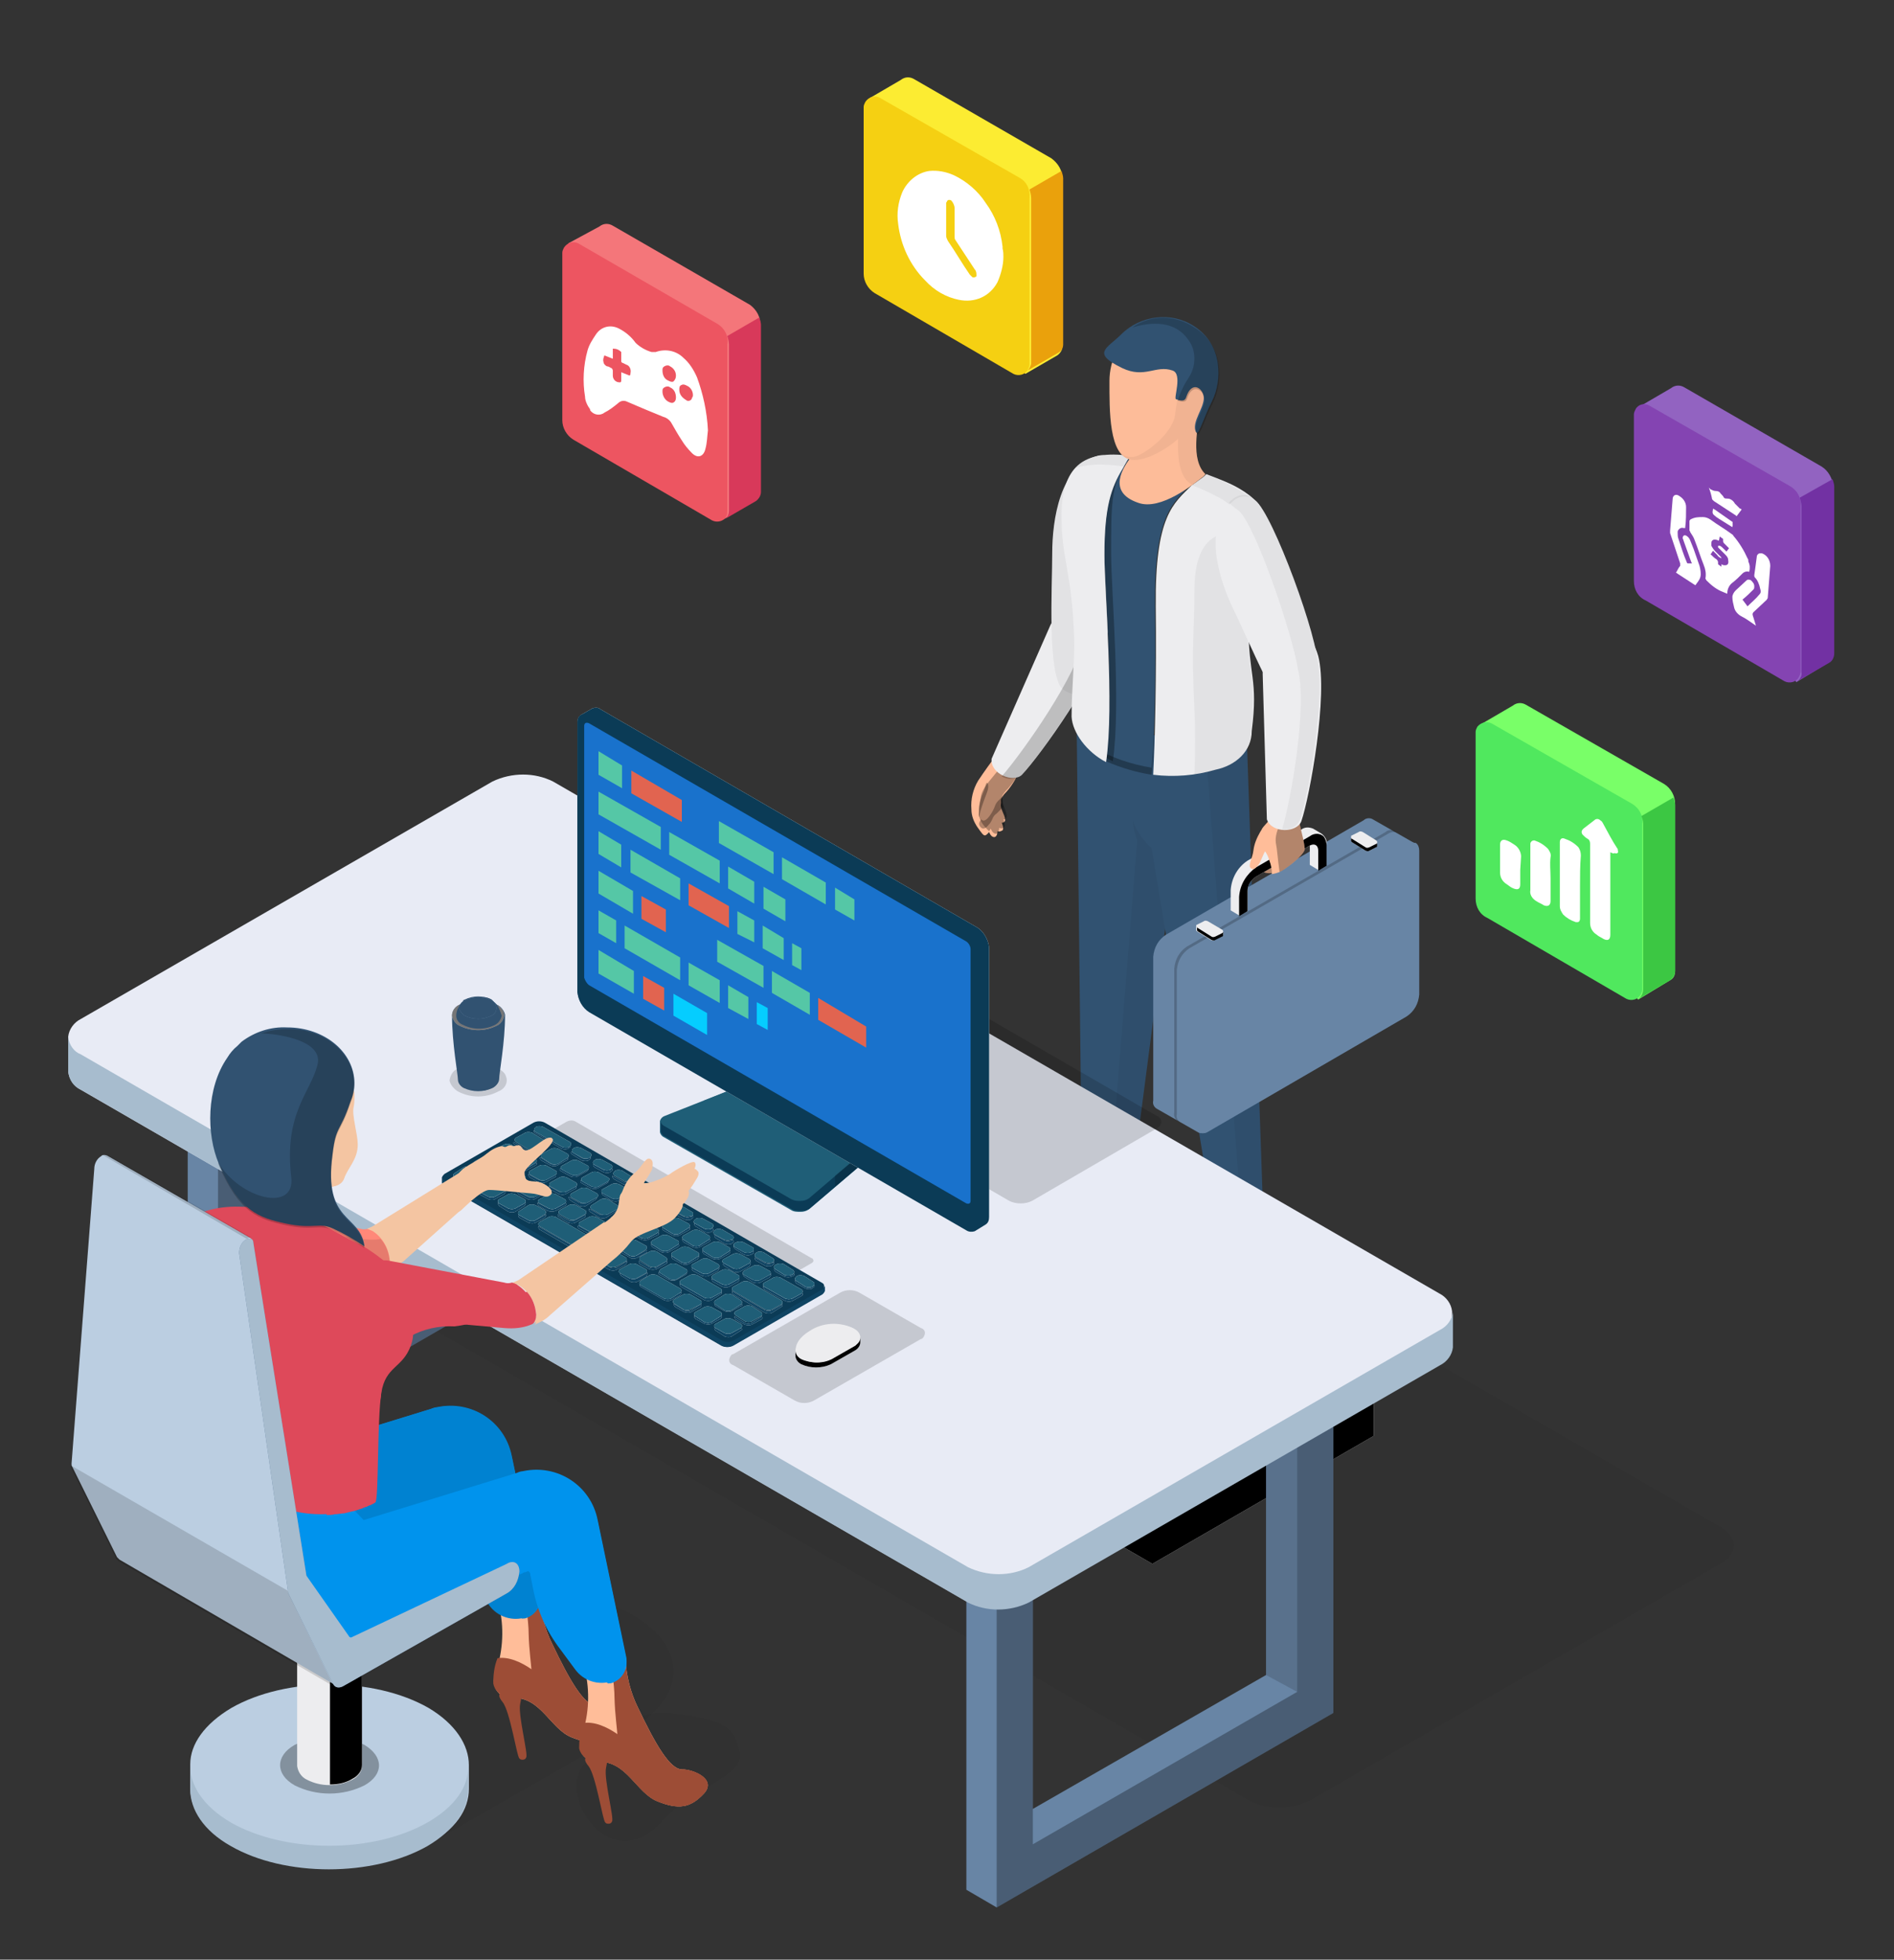 <?xml version="1.0" encoding="utf-8"?>
<!-- Generator: Adobe Illustrator 24.3.0, SVG Export Plug-In . SVG Version: 6.00 Build 0)  -->
<svg version="1.1" id="Layer_1" xmlns="http://www.w3.org/2000/svg" xmlns:xlink="http://www.w3.org/1999/xlink" x="0px" y="0px"
	 viewBox="0 0 225 232.7" style="enable-background:new 0 0 225 232.7;" xml:space="preserve">
<rect x="0" y="0" width="225" height="232.7" fill="#333333" stroke="none"/>
<style type="text/css">
	.st0{opacity:5.000000e-02;enable-background:new    ;}
	.st1{fill:#315271;}
	.st2{opacity:0.3;}
	.st3{opacity:0.3;enable-background:new    ;}
	.st4{fill:#FFBD99;}
	.st5{fill:#EDEDEF;}
	.st6{opacity:0.2;enable-background:new    ;}
	.st7{opacity:0.4;enable-background:new    ;}
	.st8{fill:#FDBC99;}
	.st9{fill:#6885A5;}
	.st10{opacity:0.15;enable-background:new    ;}
	.st11{fill:#E8EBF5;}
	.st12{fill:#A7BCCE;}
	.st13{fill:#0B3B56;}
	.st14{fill:#0F4463;}
	.st15{fill:#1F5E77;}
	.st16{clip-path:url(#SVGID_2_);fill:#1C75BC;}
	.st17{fill:#1972CC;}
	.st18{opacity:0.5;enable-background:new    ;}
	.st19{fill:#BBCEE1;}
	.st20{fill:#FFFFFF;}
	.st21{fill-rule:evenodd;clip-rule:evenodd;fill:#9D4D36;}
	.st22{fill:#9D4D36;}
	.st23{fill:#0082D1;}
	.st24{fill:#0093ED;}
	.st25{fill:#F4C5A2;}
	.st26{fill:#FF8879;}
	.st27{opacity:0.1;enable-background:new    ;}
	.st28{fill:#DE495A;}
	.st29{fill:#F4767A;}
	.st30{fill:#ED5561;}
	.st31{fill:#D8395A;}
	.st32{fill:#FCEC32;}
	.st33{fill:#F5D012;}
	.st34{fill:#EAA10C;}
	.st35{fill:#79FF68;}
	.st36{fill:#50E85E;}
	.st37{fill:#3CC743;}
	.st38{fill:#9263C1;}
	.st39{fill:#8444B2;}
	.st40{fill:#7231A3;}
	.st41{fill:#E16450;}
	.st42{fill:#05CDFF;}
	.st43{fill:#55C7A6;}
</style>
<g>
	<g>
		<g class="st0">
			<path d="M123.1,152c-2.8-3.8-8.6-5.1-7.2-7.7c1-2.6,7.3-5.2,12.6-5.9c5.5-0.8,7.6,3,12.4,2.4c5.9-0.7,10.2,4.1,13,6.4
				c6.2,4.7-4.5,12.1-10.6,10.1C136.7,155.1,128,158.5,123.1,152z"/>
		</g>
		<g>
			<path class="st1" d="M128.6,138.6c0,1.8-2.4,3.9-5.5,5.1s-4.3,2.9-1.4,3.7c1.5,0.4,9.3-1.6,12.8-3.2c0.8-0.3,1.2-1,1.1-1.8
				c-0.1-1.4-1.2-2.4-0.9-4C135.1,136.4,128.7,133.9,128.6,138.6z"/>
		</g>
		<g class="st2">
			<g>
				<path d="M121.8,146.6c1.5,0.4,9.2-1.6,12.8-3.2c0.6-0.2,1-0.7,1.1-1.3c0,0.1,0,0.1,0,0.2c0.1,0.8-0.4,1.6-1.1,1.8
					c-3.5,1.6-11.3,3.6-12.8,3.2s-1.9-1-1.6-1.7C120.6,146.2,121.2,146.5,121.8,146.6z"/>
			</g>
			<g>
				<path d="M134.7,137.9c0,0.1,0,0.3,0,0.4v0.1C134.7,138.3,134.7,138.1,134.7,137.9z"/>
			</g>
		</g>
		<g class="st3">
			<path d="M129.7,139.9c-0.4-0.1-0.8-0.4-1.2-0.7c0.1-0.2,0.1-0.4,0.1-0.6c0-4.7,6.5-2.2,6.1-0.3c-0.1,0.3-0.1,0.7-0.1,1
				C133.2,140.2,131.4,140.4,129.7,139.9z"/>
		</g>
		<g class="st3">
			<path d="M135.7,142.3c0.1,0.8-0.4,1.6-1.1,1.8c-3.5,1.6-11.3,3.6-12.8,3.2c-1.8-0.5-2-1.3-1.2-2.1l0.2-0.2l0,0
				c1.1,1.5,3.5,1.1,4.7,0.7s3.8-1.4,5.6-1.9s1.8-1.9,1.7-2.8c-0.6-5.5,0.3-2.7,0.9-4.3l0,0c0.2,0.1,0.3,0.2,0.4,0.3h0.1l0,0
				l0.2,0.2l0.1,0.2l0,0l0.1,0.1c0.1,0.1,0.1,0.2,0.1,0.3c0,0,0,0,0,0.1s0,0.2,0,0.3C134.5,139.9,135.6,140.9,135.7,142.3z"/>
		</g>
		<g class="st3">
			<path d="M129.6,139.9c-0.4-0.1-0.8-0.4-1.2-0.7c0.1-0.2,0.1-0.4,0.1-0.6c0-4.7,6.5-2.2,6.1-0.3c-0.1,0.3-0.1,0.7-0.1,1
				C133.2,140.2,131.3,140.4,129.6,139.9z"/>
		</g>
		<g>
			<path class="st4" d="M119.7,87.7c-0.7,1.2-1.9,2.6-3.5,5c-0.6,1-0.9,2.2-0.8,3.4c0,0.8,0.3,1.5,0.7,2.1c0.5,0.7,0.7,1,0.9,1
				s0.5-0.4,0.5-0.4s0.2,0.6,0.6,0.6s0.4-0.7,0.4-0.7c0.2,0.1,0.4,0,0.6-0.1c0.2-0.3-0.1-0.9-0.1-0.9c0.2,0,0.4-0.1,0.4-0.3v-0.1
				c0-0.5-0.6-1.3-0.5-1.8s-0.2-0.4,0.4-1.2c0.8-0.8,1.4-1.8,1.8-2.8c0.2-1,0-1,0.7-1.8c5.7-6.5,0.4-1.9-0.3-2.5
				S120.4,86.4,119.7,87.7z"/>
		</g>
		<g class="st3">
			<path d="M116.5,94.8c0.1-1.4,1.6-2.5,2.7-4.2c0.9-1.3,1.8-2.5,2.8-3.7c1.3-0.2,5.1-3.4,0,2.4c-0.7,0.8-0.4,0.8-0.7,1.8
				c-0.4,1-1,2-1.8,2.8c-0.7,0.8-0.4,0.7-0.4,1.2s0.5,1.3,0.5,1.8c0,0.2-0.1,0.4-0.3,0.4h-0.1c0,0,0.3,0.6,0.1,0.9
				c-0.2,0.2-0.4,0.2-0.6,0.1c0,0,0,0.7-0.4,0.7s-0.6-0.6-0.6-0.6c-0.1,0.1-0.1,0.2-0.2,0.3C115.8,97.1,116.3,96.3,116.5,94.8z"/>
		</g>
		<g class="st3">
			<path d="M117.4,98c-0.5,0.6-0.8,0.4-1,0.1s0-0.6,0.1-0.7s-0.1-0.2-0.2-0.5s0.1-0.4,0-0.8c0-0.5,0.1-1,0.3-1.5
				c0.2-0.5,0.4-0.9,0.5-1.4c0.1-0.4,0.3-0.3,0.3,0.2s-0.3,1-0.7,2.2s-0.5,1.5,0,1.8s1.3-1.1,1.5-1.7s0.6-0.7,1.1-1.4l0,0
				c-0.4,0.6-0.2,0.5-0.2,1c0,0.2,0,0.4,0.1,0.5c-0.3,0.3-0.5,0.5-0.8,0.8C117.8,97,118,97.4,117.4,98z"/>
		</g>
		<g>
			<path class="st5" d="M124.8,74.2l-7,15.9c-0.2,1.8,2.6,2.9,3.6,1.9c2.1-2.2,9.3-12.2,10.2-16.9C132.6,69.5,126.9,70.2,124.8,74.2
				z"/>
		</g>
		<g>
			<path class="st5" d="M132.9,55.3c1.2,2.3-0.3,18.5-1.7,20.9c-0.5,0.8-2.7,6.4-3.8,6.2c-0.4-0.1-0.8-0.3-1.2-0.6
				c-1.8-1.8-1.2-12-1.2-16.1c0-3.9,0.9-10.5,5.5-11.6C131.4,53.9,132.5,54.4,132.9,55.3z"/>
		</g>
		<g class="st0">
			<path d="M132.9,55.3c1.2,2.3-0.3,18.5-1.7,20.9c-0.5,0.8-2.7,6.4-3.8,6.2c-0.4-0.1-0.8-0.3-1.2-0.6c-1.8-1.8-1.2-12-1.2-16.1
				c0-3.9,0.9-10.5,5.5-11.6C131.4,53.9,132.5,54.4,132.9,55.3z"/>
		</g>
		<g class="st6">
			<path d="M128.8,75.7L128.8,75.7c1.3-4.3,2.4-17.8,1.3-19.8c-0.2-0.4-0.4-0.9-0.6-1.3c0.3-0.1,0.6-0.2,0.9-0.3
				c1-0.3,2,0.2,2.4,1.1c1.1,2.1,0,15.5-1.3,19.8l0,0c-0.9,4.7-8.1,14.7-10.2,16.9c-0.7,0.5-1.6,0.5-2.3,0.1
				C121.6,89.2,128,80.1,128.8,75.7z"/>
		</g>
		<g>
			<path class="st1" d="M149.1,143.9c0,1.8,0.8,7.3-1.3,9s-5.5,1.8-4.9-1.8s1.9-6.9,1.7-10.3S149,140,149.1,143.9z"/>
		</g>
		<g class="st2">
			<g class="st7">
				<path d="M149.1,143.9c0,1.8,0.8,7.3-1.3,9s-5.1,1.8-4.9-1.1c5.5,2.2,4.7-3,4.8-6c0-1.8-0.2-3.6-0.6-5.4c0-0.2,0-0.3,0-0.5
					C148.3,140.9,149.1,142.4,149.1,143.9z"/>
			</g>
		</g>
		<g class="st3">
			<path d="M147.5,152c2.1-1.7,1.3-7.2,1.3-9c0-0.4-0.1-0.8-0.2-1.3c0.3,0.7,0.5,1.4,0.5,2.1c0,1.8,0.8,7.3-1.3,9
				c-1.8,1.4-4.6,1.8-4.9-0.5C143.8,153.7,146,153.3,147.5,152z"/>
		</g>
		<g class="st3">
			<path d="M144.7,140.8c-0.2-3.4,4.3-0.9,4.4,3.1c0,0.3,0,0.8,0.1,1.3c-0.8,0.5-3.6,1.1-4.8-0.5
				C144.6,143.5,144.7,142.1,144.7,140.8z"/>
		</g>
		<g>
			<path class="st1" d="M127.9,85.8l13.4,2.3l-6.6,50.6c-1.5,1-3.3,1.2-4.9,0.6c-0.4-0.1-0.8-0.4-1.2-0.7l0,0c0-0.1,0-0.3-0.1-0.4
				L127.9,85.8z"/>
		</g>
		<g class="st0">
			<path d="M134.5,96.3c0-1.7,0.5-3.4,1.4-4.8l0.3-4.2l5.1,0.9l-0.1,0.4c3.4,0.2,6,3.6,6,7.8c0,4.3-2.9,7.8-6.4,7.8
				c-0.6,0-1.1-0.1-1.6-0.3l-4.5,34.8c-0.8,0.6-1.8,0.9-2.8,0.9l3.2-39.8C134.7,98.7,134.5,97.5,134.5,96.3z"/>
		</g>
		<g>
			<path class="st1" d="M134,94.4c0-1.4,0.3-2.9,1-4.1l-0.5-3h3.3c0.8-0.4,1.7-0.7,2.6-0.7c0.9,0,1.8,0.2,2.7,0.7h5l1.9,55
				c0.1,1.5-0.9,2.7-2.4,3c-1.8,0.3-3.5-0.9-3.8-2.7l0,0l-7-41.9C135,99.1,134,96.8,134,94.4z"/>
		</g>
		<g class="st3">
			<path d="M131.4,90.4c0.2-1.3,0.3-2.7,0.3-4l4.5,0.8h0.9c-0.1,1.9-0.1,3.5-0.3,4.8C135,91.7,133.2,91.2,131.4,90.4z"/>
		</g>
		<g class="st0">
			<path d="M147.5,144.7l-4.2-54.9l-8.3,0.3l-0.5-2.9l13.6,0.1l1.9,55c0.1,1.5-0.9,2.7-2.4,3h-0.1
				C147.5,145.1,147.5,144.9,147.5,144.7z"/>
		</g>
		<g>
			<path class="st1" d="M142.9,56.5c-0.3,0.2-0.8,0.6-1.4,1c-2.1,2.2-4.4,3.5-4.3,14.4c0.1,8.2,0,15.4-0.4,19.3l1,0.1
				c-2.5-0.3-5-1-7.2-2.2c0.3,0.1,0.5,0.3,0.8,0.4c1-6.8-0.2-19.5-0.2-23.8c0-5.7,0.8-8,2.2-10.3l0,0c0.3-0.5,0.6-1.1,0.9-1.5h-0.2
				c2.8,0.4,5.6,1,8.3,2l0.6,0.2C143.1,56.3,143,56.4,142.9,56.5z"/>
		</g>
		<g class="st3">
			<path d="M128.2,85c0-3.3,0.4-6.8,0.3-9.5c-0.4-8-1.5-9.1-1.5-14.4c0-3,0.7-4.9,1.9-5.9c1.4-1.2,3.7-1.4,6.1-1.2h0.2
				c-0.4,0.5-0.7,1-0.9,1.5h-0.8c-1.5,2.3-1.5,4.6-1.5,10.3c0,4.3,1.2,17.8,0.2,24.6C129.8,89.3,128.2,87,128.2,85z"/>
		</g>
		<g>
			<path class="st5" d="M137.3,72c-0.1-10.8,2.1-12.2,4.3-14.4c0.6-0.4,1.1-0.8,1.4-1c0.1-0.1,0.2-0.2,0.3-0.3
				c1.3,0.5,2.7,1,3.9,1.7c1.7,1,3.1,2.2,3.1,4.2l-2,11.9c0,6.2,1.2,6.5,0.4,12.7c0,2.4-1.9,4.1-4.3,4.6c-2.4,0.7-4.9,0.9-7.4,0.6
				C137.2,88.1,137.4,80.1,137.3,72z M131.4,90.5c1-6.8-0.2-20.3-0.2-24.6c0-5.7,0.8-8,2.2-10.3l0,0c0.3-0.5,0.6-1.1,0.9-1.5h-0.2
				c-2.4-0.3-4.7-0.1-6.1,1.2c-1.2,1.1-1.9,3-1.9,5.9c0,5.3,1.2,6.4,1.5,14.4c0.1,2.7-0.3,6.2-0.3,9.5
				C127.4,87,129.1,89.3,131.4,90.5L131.4,90.5z"/>
		</g>
		<g class="st0">
			<path d="M141.9,84.3c-0.4-8.1,0-9,0-14.3c0-3,0.7-4.9,1.9-5.9c1.2-0.9,2.6-1.3,4-1.2c-0.3-1.5-1.3-2.8-2.6-3.6
				c-1.4-0.8-3-1.5-4.5-2c-3.1-1.1-9.3-3-13-1.7c0.1-0.1,0.3-0.3,0.4-0.4c3.2-2.7,10.9-0.3,14.5,0.9c1.6,0.5,3.1,1.2,4.5,2
				c1.7,1,3.1,2.2,3.1,4.2l-2,11.9c0,6.2,1.2,6.5,0.4,12.7c0,2.4-1.9,4.1-4.3,4.6c-0.3,0.1-1.9,0.4-2.4,0.5
				C142,89.3,142,86.4,141.9,84.3z"/>
		</g>
		<g>
			<path class="st8" d="M143.2,56.3c-0.1,0.1-0.2,0.3-0.4,0.4c-0.9,0.7-4.9,4-7.6,3c-3.8-1.3-1.7-4.3-0.8-5.5l-0.5-0.1
				c0.5-0.7,0.8-1.8,0.8-4.1c0-3.1,2.3-5,4.2-4.9s4.3,1.1,3.7,3.7C142.3,50.6,141.4,54.6,143.2,56.3z"/>
		</g>
		<g class="st0">
			<path d="M143.2,56.3c-0.1,0.1-0.2,0.3-0.4,0.4c-0.2,0.2-0.6,0.5-1.1,0.9c-2-1-1.8-4.2-1.7-7.2c0-1.5-1-3-2.6-4.9
				c0.5-0.2,1-0.4,1.6-0.3c1.9,0.1,4.3,1.1,3.7,3.7C142.3,50.6,141.4,54.6,143.2,56.3z"/>
		</g>
		<g>
			<path class="st8" d="M131.8,45.2c0,3.5-0.1,9,2.6,9.4s9.2-4.1,9.2-9.1s-3.9-7.7-7.3-6.8S131.8,43,131.8,45.2z"/>
		</g>
		<g class="st0">
			<path d="M143.6,45.5c0,5-6.5,9.5-9.2,9.1c-0.5-0.1-1-0.4-1.3-0.8c0.6,0.5,1.4,0.6,2.1,0.3c1.7-0.8,4.2-3,4.4-4.9
				c0.2-1.7,0.6-3.4,1.2-5c0,0,0-0.7,0.5-4.3C142.8,41.3,143.7,43.4,143.6,45.5z"/>
		</g>
		<g>
			<path class="st1" d="M133.2,39.7c-1.7,1.7-3.6,2.2,0.1,4c2.7,1.3,4-0.4,6,0.3c1.2,0.4,0.1,3.3,0.4,3.4s1,0.4,1.2-0.2
				c0.7-2.2,2.2-1,2.1,0.2s-1.3,2.6-1,3.7s0.8-1.1,2-3.5s1.3-6.7-2.2-8.9C139.2,37,135.5,37.4,133.2,39.7z"/>
		</g>
		<g class="st6">
			<path d="M141.9,38.9c3.5,2.1,3.4,6.5,2.2,8.9s-1.7,4.6-2,3.5s0.9-2.6,1-3.7s-1.4-2.4-2.1-0.2c-0.2,0.5-0.8,0.2-1.1,0.2
				c0.3-1,0.8-2,1.4-2.9c0.8-1.3,0.8-3.1-0.1-4.3c-1.9-2.8-5.4-1.9-6.7-1.5C136.7,37.3,139.7,37.4,141.9,38.9z"/>
		</g>
		<g>
			<path class="st4" d="M154.9,100.7c0,0.5-1.2,1.6-2.4,2.4s-3,1-3-0.8s3.7-3.8,4.3-3S154.9,99.8,154.9,100.7z"/>
		</g>
		<g class="st3">
			<path d="M154.9,100.7c0,0.5-1.2,1.6-2.4,2.4s-3,1-3-0.8s3.7-3.8,4.3-3S154.9,99.8,154.9,100.7z"/>
		</g>
		<g>
			<path class="st9" d="M142.4,134.5L142.4,134.5L142.4,134.5c0.3,0.1,0.7,0.1,1-0.1l23.6-13.7c0.9-0.6,1.4-1.5,1.5-2.6V101
				c0-0.4-0.1-0.7-0.4-0.9l0,0l0,0c0,0,0,0-0.1,0l-4.9-2.8l0,0c-0.3-0.2-0.8-0.2-1.1,0.1L138.5,111c-0.9,0.6-1.4,1.5-1.5,2.6v17.1
				c-0.1,0.4,0.1,0.8,0.5,1L142.4,134.5z"/>
		</g>
		<g>
			<path class="st9" d="M142,133.6v-17.1c0.1-1.1,0.6-2,1.5-2.6l23.6-13.7c0.3-0.2,0.7-0.2,1-0.1c0,0,0,0,0.1,0l0,0l0,0
				c0.3,0.2,0.4,0.6,0.4,0.9v17.1c-0.1,1.1-0.6,2-1.5,2.6l-23.6,13.7c-0.3,0.2-0.7,0.2-1,0.1l0,0l0,0
				C142.1,134.3,142,133.9,142,133.6z"/>
		</g>
		<g class="st6">
			<path d="M139.8,132.3v-17.1c0.1-1.1,0.6-2,1.5-2.6L164.9,99c0.3-0.2,0.8-0.3,1.1-0.1l0,0l-0.3-0.2l0,0c-0.3-0.2-0.8-0.2-1.1,0.1
				L141,112.4c-0.9,0.6-1.4,1.5-1.5,2.6v17.1c-0.1,0.4,0.1,0.8,0.4,1l0.3,0.1C139.9,133.1,139.7,132.7,139.8,132.3z"/>
		</g>
		<g>
			<path class="st5" d="M148.2,108.2v-2.4c0-0.7,0.4-1.3,1-1.7l6.4-3.7l0,0v2.3l1,0.6l1-0.6v-2.4c0.1-0.5-0.2-1-0.6-1.3l0,0l-1-0.6
				l0,0c-0.5-0.2-1-0.2-1.4,0.1l-6.4,3.7c-1.2,0.8-1.9,2.1-2,3.5v2.4l1,0.6L148.2,108.2z"/>
		</g>
		<g>
			<path d="M149.2,103l6.4-3.7c0.5-0.4,1.3-0.4,1.7,0.1c0.2,0.3,0.3,0.7,0.3,1v2.4l-1,0.6V101c0-0.6-0.4-0.9-1-0.6l0,0l-6.4,3.7
				c-0.6,0.4-1,1-1,1.7v2.4l-1,0.6v-2.3C147.3,105,148.1,103.8,149.2,103z"/>
		</g>
		<g>
			<path class="st5" d="M163.6,100.4V100c0-0.1,0-0.1-0.1-0.2l-1.6-1c-0.2-0.1-0.4-0.1-0.5,0l-0.8,0.4c-0.1,0-0.1,0.1-0.1,0.2v0.4
				l0,0c0,0.1,0,0.1,0.1,0.2l1.6,1c0.2,0.1,0.4,0.1,0.5,0l0.8-0.4C163.6,100.6,163.6,100.5,163.6,100.4L163.6,100.4z"/>
		</g>
		<g>
			<path d="M163.5,100.2l-0.8,0.4c-0.2,0.1-0.4,0.1-0.5,0l-1.6-1c-0.1,0-0.1-0.1-0.1-0.2l0,0v0.4l0,0c0,0.1,0,0.1,0.1,0.2l1.6,1
				c0.2,0.1,0.4,0.1,0.5,0l0.8-0.4c0.1,0,0.1-0.1,0.1-0.2l0,0V100C163.6,100.1,163.6,100.2,163.5,100.2z"/>
		</g>
		<g>
			<path class="st5" d="M145.3,111v-0.4c0-0.1,0-0.1-0.1-0.2l-1.7-1c-0.2-0.1-0.4-0.1-0.5,0l-0.8,0.4c-0.1,0-0.1,0.1-0.1,0.2v0.4
				l0,0c0,0.1,0,0.1,0.1,0.2l1.6,1c0.2,0.1,0.4,0.1,0.5,0l0.8-0.4C145.3,111.1,145.3,111.1,145.3,111L145.3,111z"/>
		</g>
		<g>
			<path d="M145.2,110.8l-0.8,0.4c-0.2,0.1-0.4,0.1-0.5,0l-1.6-1c-0.1,0-0.1-0.1-0.1-0.2l0,0v0.4l0,0c0,0.1,0,0.1,0.1,0.2l1.6,1
				c0.2,0.1,0.4,0.1,0.5,0l0.8-0.4c0.1,0,0.1-0.1,0.1-0.2l0,0v-0.4C145.3,110.7,145.3,110.7,145.2,110.8z"/>
		</g>
		<g>
			<path class="st4" d="M151.4,93.4c-0.1,2.2,0.1,3.2-0.8,4.2s-0.5,0.6-0.9,1.2c-0.4,0.7-0.7,1.4-0.8,2.2c-0.1,0.9-0.7,1.8-0.3,2.1
				s0.7-0.2,0.9-0.4s0.7-1.6,0.8-1.6c0.2,0.3,0.4,0.7,0.5,1.1c0.2,0.5,0.3,1.1,0.3,1.6c0.6-0.1,1.1-0.3,1.5-0.6
				c1.2-0.8,2.4-1.9,2.4-2.4c-0.1-1.4-0.9-3.4-0.7-4.3c0.3-1,0.5-2,0.6-3.1C154.9,92.5,151.4,91.8,151.4,93.4z"/>
		</g>
		<g class="st3">
			<path d="M152.7,92.4L152.7,92.4L152.7,92.4L152.7,92.4c0,0.2,0,0.4,0,0.7c-0.2,2.2-0.1,3.2-0.2,3.5c-0.2,1-1.2,2.3-0.9,3.7
				c0.1,0.4,0.2,1.8,0.4,3.2h0.1c0.2-0.1,0.4-0.2,0.5-0.3c1.2-0.8,2.4-1.9,2.4-2.4c-0.1-1.4-0.9-3.4-0.7-4.3c0.3-1,0.5-2,0.5-3l0,0
				v-0.1C154.9,92.8,153.7,92.4,152.7,92.4z"/>
		</g>
		<g>
			<path class="st5" d="M150,80l0.5,17.3c0.6,1.7,3.6,1.6,4.1,0.2c1-2.9,3.2-15,2-19.6C155,72.3,150.1,75.4,150,80z"/>
		</g>
		<g>
			<path class="st5" d="M149.1,59.4c2.1,1.5,7.7,16.9,7.4,19.6c-0.1,0.9,0.3,7-0.7,7.3c-0.4,0.1-0.9,0.1-1.3,0
				c-2.4-0.8-6.2-10.4-8-14c-1.7-3.5-3.7-9.9,0-12.8C147.2,58.8,148.4,58.8,149.1,59.4z"/>
		</g>
		<g class="st0">
			<path d="M154.2,79.5L154.2,79.5c-0.7-4.4-5.2-17.5-7.1-18.9c-0.3-0.2-0.7-0.5-1.1-0.9c0.1-0.2,0.3-0.3,0.4-0.4
				c0.8-0.7,1.9-0.7,2.7,0c1.9,1.4,6.6,14,7.3,18.5l0,0c1.2,4.6-1,16.8-2,19.6c-0.4,0.8-1.2,1.2-2.1,1.1
				C153.4,94.9,155.3,83.9,154.2,79.5z"/>
		</g>
		<g class="st0">
			<path d="M41.6,150.9c0.1-0.9,0.7-1.7,1.5-2.1L92,120.6c2.3-1.1,5-1.1,7.2,0l105.3,60.8c0.8,0.4,1.4,1.2,1.5,2.1l0,0
				c-0.1,0.9-0.7,1.7-1.5,2.1l-48.9,28.2c-2.3,1.1-5,1.1-7.2,0L43.1,153C42.2,152.6,41.7,151.8,41.6,150.9L41.6,150.9z"/>
		</g>
		<g>
			<polygon class="st9" points="65.9,106.4 65.9,150 25.9,173.1 22.3,171 22.3,127.4 26.6,124.9 30.3,127 30.3,161.4 58,145.5 
				58,106.8 62.3,104.3 			"/>
		</g>
		<g class="st3">
			<polygon points="25.9,173.1 65.9,150 65.9,106.4 61.6,108.9 61.6,147.5 30.3,165.6 30.3,127 25.9,129.5 			"/>
		</g>
		<g class="st10">
			<polygon points="58,106.8 62.3,104.3 65.9,106.4 61.6,108.9 61.6,147.5 58,145.5 			"/>
		</g>
		<g>
			<polygon class="st5" points="56.8,127 83.2,111.8 163.2,158 163.2,170.5 136.9,185.7 56.8,139.5 			"/>
		</g>
		<g>
			<polygon points="56.8,127 83.2,111.8 163.2,158 163.2,170.5 136.9,185.7 56.8,139.5 			"/>
		</g>
		<g>
			<polygon class="st9" points="158.4,159.8 158.4,203.4 118.4,226.5 114.8,224.4 114.8,180.8 119.1,178.3 122.7,180.4 122.7,214.8 
				150.4,198.9 150.4,160.2 154.8,157.7 			"/>
		</g>
		<g class="st3">
			<polygon points="118.4,226.5 158.4,203.4 158.4,159.8 154.1,162.3 154.1,200.9 122.7,219 122.7,180.4 118.4,182.9 			"/>
		</g>
		<g class="st10">
			<polygon points="150.4,160.2 154.8,157.7 158.4,159.8 154.1,162.3 154.1,200.9 150.4,198.9 			"/>
		</g>
		<g>
			<path class="st11" d="M8.1,127.2v-4.1l0,0c0.1-0.9,0.7-1.7,1.5-2.1l48.9-28.2c2.3-1.1,5-1.1,7.2,0L171,153.6
				c0.8,0.4,1.4,1.2,1.5,2.1l0,0v4.2l0,0c-0.1,0.9-0.7,1.7-1.5,2.1l-48.9,28.2c-2.3,1.1-5,1.1-7.2,0L9.6,129.4
				C8.8,129,8.2,128.2,8.1,127.2L8.1,127.2z"/>
		</g>
		<g>
			<path class="st12" d="M9.6,125.2L115,186.1c2.3,1.1,5,1.1,7.2,0l48.9-28.2c0.8-0.4,1.4-1.2,1.5-2.1v4.2c-0.1,0.9-0.7,1.7-1.5,2.1
				l-48.9,28.2c-2.3,1.1-5,1.1-7.2,0L9.6,129.4c-0.9-0.4-1.4-1.2-1.5-2.2l0,0v-4.1l0,0C8.2,124.1,8.8,124.9,9.6,125.2z"/>
		</g>
		<g class="st10">
			<path d="M58.2,139l28.1,16.2c0.3,0.2,0.7,0.2,1.1,0l9-5.2c0.2-0.1,0.3-0.3,0.2-0.4c0-0.1-0.1-0.2-0.2-0.2l-28-16.2
				c-0.3-0.2-0.7-0.2-1.1,0l-9,5.2c-0.2,0.1-0.3,0.2-0.2,0.4C58,138.9,58.1,139,58.2,139L58.2,139z"/>
		</g>
		<g>
			<path class="st13" d="M97.9,153.3v-0.6l0,0c0-0.2-0.1-0.3-0.3-0.4l-32.9-19c-0.4-0.2-0.9-0.2-1.3,0l-10.6,6.1
				c-0.1,0.1-0.2,0.2-0.3,0.4l0,0v0.6l0,0c0,0.2,0.1,0.3,0.3,0.4l32.9,19c0.4,0.2,0.9,0.2,1.3,0l10.6-6.1
				C97.8,153.6,97.9,153.5,97.9,153.3L97.9,153.3L97.9,153.3L97.9,153.3z"/>
		</g>
		<g>
			<path class="st14" d="M97.7,153.1l-10.6,6.1c-0.4,0.2-0.9,0.2-1.3,0l-32.9-19c-0.2-0.1-0.3-0.2-0.3-0.4l0,0v0.6l0,0
				c0,0.2,0.1,0.3,0.3,0.4l32.9,19c0.4,0.2,0.9,0.2,1.3,0l10.6-6.1c0.1-0.1,0.2-0.2,0.3-0.4l0,0l0,0l0,0v-0.6l0,0
				C97.9,152.9,97.8,153,97.7,153.1z"/>
		</g>
		<g>
			<path class="st5" d="M79.5,144.3c0.1,0.1,0,0.3-0.1,0.4l-1.1,0.6c-0.3,0.1-0.6,0.1-0.8,0l-1.1-0.6c-0.2-0.1-0.2-0.2-0.1-0.4
				c0,0.1,0.1,0.1,0.1,0.1l1.1,0.6c0.3,0.1,0.6,0.1,0.8,0l1.1-0.6C79.5,144.4,79.5,144.3,79.5,144.3z M66.7,139.1l1.1,0.6
				c0.3,0.1,0.6,0.1,0.8,0l1.1-0.6c0.2-0.1,0.2-0.2,0.1-0.4l-0.1,0.1l-1.1,0.6c-0.3,0.1-0.6,0.1-0.8,0l-1.1-0.6
				c-0.1,0-0.1-0.1-0.1-0.1C66.4,138.9,66.5,139,66.7,139.1z M70.1,143.9l1.1,0.7c0.3,0.1,0.6,0.1,0.8,0l1.1-0.7
				c0.2-0.1,0.2-0.2,0.1-0.4l-0.1,0.1l-1.1,0.6c-0.3,0.1-0.6,0.1-0.8,0l-1.1-0.6c-0.1,0-0.1-0.1-0.1-0.1
				C69.9,143.6,70,143.8,70.1,143.9z M78.1,146.7c0.2-0.1,0.2-0.2,0.1-0.4c0,0.1-0.1,0.1-0.1,0.1L77,147c-0.3,0.1-0.6,0.1-0.8,0
				l-1.1-0.7c-0.1,0-0.1-0.1-0.1-0.1c-0.1,0.1,0,0.3,0.1,0.4l1.1,0.6c0.3,0.1,0.6,0.1,0.8,0L78.1,146.7z M80.5,148.1
				c0.2-0.1,0.2-0.2,0.1-0.4c0,0.1-0.1,0.1-0.1,0.1l-1.1,0.7c-0.3,0.1-0.6,0.1-0.8,0l-1.1-0.7c-0.1,0-0.1-0.1-0.1-0.1
				c-0.1,0.1,0,0.3,0.1,0.4l1.1,0.6c0.3,0.1,0.6,0.1,0.8,0L80.5,148.1z M81.8,145.8l-1.1,0.7c-0.3,0.1-0.6,0.1-0.8,0l-1.1-0.7
				c-0.1,0-0.1-0.1-0.1-0.1c-0.1,0.1,0,0.3,0.1,0.4l1.1,0.6c0.3,0.1,0.6,0.1,0.8,0l1.1-0.6c0.2-0.1,0.2-0.2,0.1-0.4
				C81.9,145.7,81.9,145.8,81.8,145.8z M84.2,147.2l-1.1,0.7c-0.3,0.1-0.6,0.1-0.8,0l-1.1-0.7c-0.1,0-0.1-0.1-0.1-0.1
				c-0.1,0.1,0,0.3,0.1,0.4l1.1,0.6c0.3,0.1,0.6,0.1,0.8,0l1.1-0.6c0.2-0.1,0.2-0.2,0.1-0.4C84.3,147.1,84.3,147.2,84.2,147.2z
				 M75.7,145.3c0.2-0.1,0.2-0.2,0.1-0.4c0,0.1-0.1,0.1-0.1,0.1l-1.1,0.6c-0.3,0.1-0.6,0.1-0.8,0l-1.1-0.7c-0.1,0-0.1-0.1-0.1-0.1
				c-0.1,0.1,0,0.3,0.1,0.4l1.1,0.6c0.3,0.1,0.6,0.1,0.8,0L75.7,145.3z M67.7,142.5l1.1,0.7c0.3,0.1,0.6,0.1,0.8,0l1.1-0.7
				c0.2-0.1,0.2-0.2,0.1-0.4l-0.1,0.1l-1.1,0.6c-0.3,0.1-0.6,0.1-0.8,0l-1.1-0.6l-0.1-0.1C67.5,142.2,67.6,142.4,67.7,142.5z
				 M86.7,148.5c0,0.1-0.1,0.1-0.1,0.1l-1.1,0.7c-0.3,0.1-0.6,0.1-0.8,0l-1.1-0.7c-0.1,0-0.1-0.1-0.1-0.1c-0.1,0.1,0,0.3,0.1,0.4
				l1.1,0.6c0.3,0.1,0.6,0.1,0.8,0l1.1-0.6C86.8,148.7,86.8,148.6,86.7,148.5L86.7,148.5z M71.2,147.3l1.1,0.6
				c0.3,0.1,0.6,0.1,0.8,0l1.1-0.6c0.2-0.1,0.2-0.2,0.1-0.4l-0.1,0.1l-1.1,0.6c-0.3,0.1-0.6,0.1-0.8,0l-1.1-0.7
				c-0.1,0-0.1-0.1-0.1-0.1C71,147,71,147.2,71.2,147.3z M83,149.1l-0.1,0.1l-1.1,0.7c-0.3,0.1-0.6,0.1-0.8,0l-1.1-0.7
				c-0.1,0-0.1-0.1-0.1-0.1c-0.1,0.1,0,0.3,0.1,0.4l1.1,0.6c0.3,0.1,0.6,0.1,0.8,0l1.1-0.6C83,149.3,83.1,149.2,83,149.1z
				 M68.8,145.9l1.1,0.6c0.3,0.1,0.6,0.1,0.8,0l1.1-0.6c0.2-0.1,0.2-0.2,0.1-0.4l-0.1,0.1l-1.1,0.6c-0.3,0.1-0.6,0.1-0.8,0l-1.1-0.6
				c-0.1,0-0.1-0.1-0.1-0.1C68.6,145.6,68.6,145.8,68.8,145.9z M66.4,144.5l1.1,0.7c0.3,0.1,0.6,0.1,0.8,0l1.1-0.6
				c0.2-0.1,0.2-0.2,0.1-0.4l-0.1,0.1l-1.1,0.6c-0.3,0.1-0.6,0.1-0.8,0l-1.1-0.6l-0.1-0.1C66.2,144.2,66.2,144.4,66.4,144.5z
				 M78.4,151.4l1.1,0.6c0.3,0.1,0.6,0.1,0.8,0l1.1-0.6c0.2-0.1,0.2-0.2,0.1-0.4c0,0.1-0.1,0.1-0.1,0.1l-1.1,0.7
				c-0.3,0.1-0.6,0.1-0.8,0l-1.1-0.7c-0.1,0-0.1-0.1-0.1-0.1C78.2,151.2,78.2,151.3,78.4,151.4L78.4,151.4z M77.3,141.6l-0.1,0.1
				c-0.3,0.1-0.6,0.1-0.8,0l-1.1-0.7c-0.1,0-0.1-0.1-0.1-0.1c-0.1,0.1,0,0.3,0.1,0.4l1.1,0.6c0.3,0.1,0.6,0.1,0.8,0l0.1-0.1
				c0.2-0.1,0.2-0.2,0.1-0.4C77.5,141.5,77.4,141.6,77.3,141.6L77.3,141.6z M79.8,143l-0.2,0.1c-0.3,0.1-0.6,0.1-0.8,0l-1.1-0.6
				c-0.1,0-0.1-0.1-0.1-0.1c-0.1,0.1,0,0.3,0.1,0.4l1.1,0.6c0.3,0.1,0.6,0.1,0.8,0l0.2-0.1c0.2-0.1,0.2-0.2,0.1-0.4L79.8,143z
				 M82.2,144.4l-0.1,0.1c-0.3,0.1-0.6,0.1-0.8,0l-1.1-0.6c-0.1,0-0.1-0.1-0.1-0.1c-0.1,0.1,0,0.3,0.1,0.4l1.1,0.6
				c0.3,0.1,0.6,0.1,0.8,0l0.1-0.1c0.2-0.1,0.2-0.2,0.1-0.4C82.3,144.3,82.2,144.4,82.2,144.4L82.2,144.4z M68,137.1l1.1,0.7
				c0.3,0.1,0.6,0.1,0.8,0l0.1-0.1c0.2-0.1,0.2-0.2,0.1-0.4c0,0.1-0.1,0.1-0.1,0.1l-0.1,0.1c-0.3,0.1-0.6,0.1-0.8,0l-1.1-0.7
				c-0.1,0-0.1-0.1-0.1-0.1C67.8,136.9,67.8,137,68,137.1z M84.6,145.8l-0.1,0.1c-0.3,0.1-0.6,0.1-0.8,0l-1.1-0.6l-0.1-0.1
				c-0.1,0.1,0,0.3,0.1,0.4l1.1,0.7c0.3,0.1,0.6,0.1,0.8,0l0.1-0.1C84.8,146.1,84.8,146,84.6,145.8
				C84.7,145.7,84.6,145.7,84.6,145.8L84.6,145.8z M72.6,138.8l-0.1,0.1c-0.3,0.1-0.6,0.1-0.8,0l-1.1-0.6c-0.1,0-0.1-0.1-0.1-0.1
				c-0.1,0.1,0,0.3,0.1,0.4l1.1,0.6c0.3,0.1,0.6,0.1,0.8,0l0.1-0.1c0.2-0.1,0.2-0.2,0.1-0.4C72.6,138.8,72.6,138.8,72.6,138.8z
				 M75,140.2l-0.2,0.1c-0.3,0.1-0.6,0.1-0.8,0l-1.1-0.6c-0.1,0-0.1-0.1-0.1-0.1c-0.1,0.1,0,0.3,0.1,0.4l1.1,0.6
				c0.3,0.1,0.6,0.1,0.8,0l0.2-0.1c0.2-0.1,0.2-0.2,0.1-0.4C75.1,140.1,75,140.2,75,140.2z M91.8,149.9l-0.1,0.1
				c-0.3,0.1-0.6,0.1-0.8,0l-1.1-0.6c-0.1,0-0.1-0.1-0.1-0.1c-0.1,0.1,0,0.3,0.1,0.4l1.1,0.6c0.3,0.1,0.6,0.1,0.8,0l0.1-0.1
				c0.2-0.1,0.2-0.2,0.1-0.4C91.9,149.9,91.9,149.9,91.8,149.9L91.8,149.9z M69.1,140.5l1.1,0.6c0.3,0.1,0.6,0.1,0.8,0l1.1-0.6
				c0.2-0.1,0.2-0.2,0.1-0.4l-0.1,0.1l-1.1,0.6c-0.3,0.1-0.6,0.1-0.8,0l-1.1-0.6c-0.1,0-0.1-0.1-0.1-0.1
				C68.9,140.2,68.9,140.4,69.1,140.5z M66,143.8l1.1-0.6c0.2-0.1,0.2-0.2,0.1-0.4l-0.1,0.1l-1.1,0.6c-0.3,0.1-0.6,0.1-0.8,0
				l-1.2-0.6c-0.1,0-0.1-0.1-0.1-0.1c-0.1,0.1,0,0.3,0.1,0.4l1.1,0.6C65.4,143.9,65.7,143.9,66,143.8z M74.6,141.6l-1.1,0.6
				c-0.3,0.1-0.6,0.1-0.8,0l-1.1-0.6c-0.1,0-0.1-0.1-0.1-0.1c-0.1,0.1,0,0.3,0.1,0.4l1.1,0.7c0.3,0.1,0.6,0.1,0.8,0l1.1-0.7
				c0.2-0.1,0.2-0.2,0.1-0.4C74.7,141.6,74.7,141.6,74.6,141.6L74.6,141.6z M77,143l-1.1,0.6c-0.3,0.1-0.6,0.1-0.8,0L74,143
				c-0.1,0-0.1-0.1-0.1-0.1c-0.1,0.1,0,0.3,0.1,0.4l1.1,0.6c0.3,0.1,0.6,0.1,0.8,0l1.1-0.7c0.2-0.1,0.2-0.2,0.1-0.4
				C77.1,142.9,77.1,143,77,143z M85.7,153.4l-0.1,0.1l-1.1,0.6c-0.3,0.1-0.6,0.1-0.8,0l-2.8-1.6l-0.1-0.1c-0.1,0.1,0,0.3,0.1,0.4
				l2.8,1.6c0.3,0.1,0.6,0.1,0.8,0l1.1-0.7C85.7,153.7,85.8,153.5,85.7,153.4L85.7,153.4z M89.4,148.5l-0.2,0.1
				c-0.3,0.1-0.6,0.1-0.8,0l-1.1-0.6c-0.1,0-0.1-0.1-0.1-0.1c-0.1,0.1,0,0.3,0.1,0.4l1.1,0.7c0.3,0.1,0.6,0.1,0.8,0l0.2-0.1
				C89.6,148.8,89.6,148.7,89.4,148.5C89.5,148.5,89.4,148.5,89.4,148.5L89.4,148.5z M87,147.2l-0.1,0.1c-0.3,0.1-0.6,0.1-0.8,0
				l-1.1-0.6c-0.1,0-0.1-0.1-0.1-0.1c-0.1,0.1,0,0.3,0.1,0.4l1.1,0.7c0.3,0.1,0.6,0.1,0.8,0l0.1-0.1C87.2,147.5,87.2,147.4,87,147.2
				C87.1,147.1,87.1,147.1,87,147.2z M91.6,151.2l-0.1,0.1l-1.2,0.6c-0.3,0.1-0.6,0.1-0.8,0l-1.1-0.6c-0.1,0-0.1-0.1-0.1-0.1
				c-0.1,0.1,0,0.3,0.1,0.4l1.1,0.7c0.3,0.1,0.6,0.1,0.8,0l1.1-0.6C91.6,151.5,91.6,151.4,91.6,151.2L91.6,151.2z M76.9,151.1
				l-0.1,0.1l-1.1,0.6c-0.3,0.1-0.6,0.1-0.8,0l-1.1-0.6c-0.1,0-0.1-0.1-0.1-0.1c-0.1,0.1,0,0.3,0.1,0.4l1.1,0.7
				c0.3,0.1,0.6,0.1,0.8,0l1.1-0.6C76.9,151.3,76.9,151.2,76.9,151.1L76.9,151.1z M74.5,149.7l-0.1,0.1l-1.1,0.7
				c-0.3,0.1-0.6,0.1-0.8,0l-8.4-4.8c-0.1,0-0.1-0.1-0.1-0.1c-0.1,0.1,0,0.3,0.1,0.4l8.3,4.8c0.3,0.1,0.6,0.1,0.8,0l1.1-0.6
				C74.5,150,74.5,149.8,74.5,149.7L74.5,149.7z M80.9,153.4c0,0.1-0.1,0.1-0.1,0.1l-1.1,0.6c-0.3,0.1-0.6,0.1-0.8,0l-2.8-1.6
				c-0.1,0-0.1-0.1-0.1-0.1c-0.1,0.1,0,0.3,0.1,0.4l2.8,1.6c0.3,0.1,0.6,0.1,0.8,0l1.1-0.6C80.9,153.7,81,153.5,80.9,153.4
				L80.9,153.4z M60,141.4l-0.1,0.1l-1.1,0.6c-0.3,0.1-0.6,0.1-0.8,0l-1.1-0.6c-0.1,0-0.1-0.1-0.1-0.1c-0.1,0.1,0,0.3,0.1,0.4
				l1.1,0.6c0.3,0.1,0.6,0.1,0.8,0l1.1-0.6C60.1,141.6,60.1,141.5,60,141.4z M83.3,154.8c0,0.1-0.1,0.1-0.1,0.1l-1.1,0.7
				c-0.3,0.1-0.6,0.1-0.8,0l-1.1-0.7c-0.1,0-0.1-0.1-0.1-0.1c-0.1,0.1,0,0.3,0.1,0.4l1.1,0.6c0.3,0.1,0.6,0.1,0.8,0l1.1-0.6
				C83.3,155.1,83.4,154.9,83.3,154.8L83.3,154.8z M62.4,142.8l-0.1,0.1l-1.1,0.6c-0.3,0.1-0.6,0.1-0.8,0l-1.1-0.6
				c-0.1,0-0.1-0.1-0.1-0.1c-0.1,0.1,0,0.3,0.1,0.4l1.1,0.7c0.3,0.1,0.6,0.1,0.8,0l1.1-0.7C62.5,143,62.5,142.9,62.4,142.8
				L62.4,142.8z M57.6,140l-0.1,0.1l-1.1,0.6c-0.3,0.1-0.6,0.1-0.8,0l-1.5-0.9c-0.1,0-0.1-0.1-0.1-0.1c-0.1,0.1,0,0.3,0.1,0.4
				l1.5,0.9c0.3,0.1,0.6,0.1,0.8,0l1.1-0.6C57.7,140.2,57.7,140.1,57.6,140z M64.8,144.2l-0.1,0.1l-1.1,0.6c-0.3,0.1-0.6,0.1-0.8,0
				l-1.1-0.6l-0.1-0.1c-0.1,0.1,0,0.3,0.1,0.4l1.1,0.6c0.3,0.1,0.6,0.1,0.8,0l1.1-0.6C64.9,144.4,64.9,144.2,64.8,144.2L64.8,144.2z
				 M95.2,153.6l-1.1,0.6c-0.3,0.1-0.6,0.1-0.8,0l-2.5-1.4c-0.1,0-0.1-0.1-0.1-0.1c-0.1,0.1,0,0.3,0.1,0.4l2.5,1.4
				c0.3,0.1,0.6,0.1,0.8,0l1.1-0.6c0.2-0.1,0.2-0.2,0.1-0.4C95.3,153.5,95.2,153.5,95.2,153.6L95.2,153.6z M92.8,155l-1.1,0.6
				c-0.3,0.1-0.6,0.1-0.8,0l-3.8-2.2l-0.1-0.1c-0.1,0.1,0,0.3,0.1,0.4l3.8,2.2c0.3,0.1,0.6,0.1,0.8,0l1.1-0.7
				c0.2-0.1,0.2-0.2,0.1-0.4C92.9,154.9,92.9,154.9,92.8,155L92.8,155z M85.7,156.2c0,0.1-0.1,0.1-0.1,0.1l-1.1,0.7
				c-0.3,0.1-0.6,0.1-0.8,0l-1.1-0.7c-0.1,0-0.1-0.1-0.1-0.1c-0.1,0.1,0,0.3,0.1,0.4l1.1,0.6c0.3,0.1,0.6,0.1,0.8,0l1.1-0.6
				C85.8,156.4,85.8,156.3,85.7,156.2L85.7,156.2z M96.6,152.7l-0.1,0.1c-0.3,0.1-0.6,0.1-0.8,0l-1.1-0.7c-0.1,0-0.1-0.1-0.1-0.1
				c-0.1,0.1,0,0.3,0.1,0.4l1.1,0.6c0.3,0.1,0.6,0.1,0.8,0l0.1-0.1c0.2-0.1,0.2-0.2,0.1-0.4C96.7,152.7,96.7,152.7,96.6,152.7
				L96.6,152.7z M88,157.7l-1.1,0.6c-0.3,0.1-0.6,0.1-0.8,0l-1.1-0.6c-0.1,0-0.1-0.1-0.1-0.1c-0.1,0.1,0,0.3,0.1,0.4l1.1,0.7
				c0.3,0.1,0.6,0.1,0.8,0L88,158C88.2,157.9,88.2,157.8,88,157.7C88.1,157.7,88,157.7,88,157.7L88,157.7z M90.4,156.4l-1.1,0.7
				c-0.3,0.1-0.6,0.1-0.8,0l-1.1-0.7c-0.1,0-0.1-0.1-0.1-0.1c-0.1,0.1,0,0.3,0.1,0.4l1.1,0.6c0.3,0.1,0.6,0.1,0.8,0l1.1-0.6
				c0.2-0.1,0.2-0.2,0.1-0.4C90.5,156.3,90.4,156.3,90.4,156.4L90.4,156.4z M89.2,149.9c0,0-0.1,0.1-0.2,0.1l-1.1,0.6
				c-0.3,0.1-0.6,0.1-0.8,0L86,150l-0.1-0.1c-0.1,0.1,0,0.3,0.1,0.4l1.1,0.7c0.3,0.1,0.6,0.1,0.8,0l1.1-0.6
				C89.2,150.1,89.2,150,89.2,149.9L89.2,149.9z M61.6,141.8l1.1,0.6c0.3,0.1,0.6,0.1,0.8,0l1.1-0.6c0.2-0.1,0.2-0.2,0.1-0.4
				l-0.1,0.1l-1.1,0.6c-0.3,0.1-0.6,0.1-0.8,0l-1.1-0.6c-0.1,0-0.1-0.1-0.1-0.1C61.4,141.5,61.4,141.6,61.6,141.8L61.6,141.8z
				 M65.3,141.2l1.1,0.6c0.3,0.1,0.6,0.1,0.8,0l1.1-0.6c0.2-0.1,0.2-0.2,0.1-0.4c0,0.1-0.1,0.1-0.1,0.1l-1.1,0.6
				c-0.3,0.1-0.6,0.1-0.8,0l-1.1-0.6c-0.1,0-0.1-0.1-0.1-0.1C65.1,140.9,65.2,141,65.3,141.2L65.3,141.2z M62.9,139.8l1.1,0.6
				c0.3,0.1,0.6,0.1,0.8,0l1.1-0.6c0.2-0.1,0.2-0.2,0.1-0.4c0,0.1-0.1,0.1-0.1,0.1l-1.1,0.6c-0.3,0.1-0.6,0.1-0.8,0l-1.1-0.6
				c-0.1,0-0.1-0.1-0.1-0.1C62.7,139.5,62.8,139.6,62.9,139.8L62.9,139.8z M64.3,137.8l1.1,0.6c0.3,0.1,0.6,0.1,0.8,0l1.1-0.6
				c0.2-0.1,0.2-0.2,0.1-0.4c0,0.1-0.1,0.1-0.1,0.1l-1.1,0.7c-0.3,0.1-0.6,0.1-0.8,0l-1.1-0.7c-0.1,0-0.1-0.1-0.1-0.1
				C64.1,137.5,64.1,137.6,64.3,137.8L64.3,137.8z M85.4,150.5c0,0.1-0.1,0.1-0.1,0.1l-1.1,0.6c-0.3,0.1-0.6,0.1-0.8,0l-1.1-0.6
				c-0.1,0-0.1-0.1-0.1-0.1c-0.1,0.1,0,0.3,0.1,0.4l1.1,0.6c0.3,0.1,0.6,0.1,0.8,0l1.1-0.6C85.4,150.7,85.5,150.6,85.4,150.5
				L85.4,150.5z M75.6,149.4l1.1-0.6c0.2-0.1,0.2-0.2,0.1-0.4c0,0.1-0.1,0.1-0.1,0.1l-1.1,0.6c-0.3,0.1-0.6,0.1-0.8,0l-1.1-0.7
				c-0.1,0-0.1-0.1-0.1-0.1c-0.1,0.1,0,0.3,0.1,0.4l1.1,0.6C75,149.5,75.3,149.5,75.6,149.4L75.6,149.4z M78,150.7l1.1-0.6
				c0.2-0.1,0.2-0.2,0.1-0.4c0,0.1-0.1,0.1-0.1,0.1l-1.1,0.7c-0.3,0.1-0.6,0.1-0.8,0l-1.2-0.7c-0.1,0-0.1-0.1-0.1-0.1
				c-0.1,0.1,0,0.3,0.1,0.4l1.1,0.6C77.4,150.8,77.7,150.8,78,150.7z M56.3,138.7l4,2.3c0.3,0.1,0.6,0.1,0.8,0l1.1-0.6
				c0.2-0.1,0.2-0.2,0.1-0.4c0,0.1-0.1,0.1-0.1,0.1l-1.1,0.7c-0.3,0.1-0.6,0.1-0.8,0l-4-2.3c-0.1,0-0.1-0.1-0.1-0.1
				C56.1,138.4,56.2,138.6,56.3,138.7L56.3,138.7z M61.1,135.9L63,137c0.3,0.1,0.6,0.1,0.8,0l1.1-0.6c0.2-0.1,0.2-0.2,0.1-0.4
				c0,0.1-0.1,0.1-0.1,0.1l-1.1,0.7c-0.3,0.1-0.6,0.1-0.8,0l-1.8-1.1c-0.1,0-0.1-0.1-0.1-0.1C60.9,135.7,61,135.8,61.1,135.9
				L61.1,135.9z M63.5,134.5l3.2,1.9c0.3,0.1,0.6,0.1,0.8,0l0.1-0.1c0.2-0.1,0.2-0.2,0.1-0.4l-0.1,0.1l-0.1,0.1
				c-0.3,0.1-0.6,0.1-0.8,0l-3.2-1.8c-0.1,0-0.1-0.1-0.1-0.1C63.3,134.3,63.4,134.4,63.5,134.5L63.5,134.5z M88.1,154.8
				c0,0.1-0.1,0.1-0.1,0.1l-1.1,0.6c-0.3,0.1-0.6,0.1-0.8,0l-1.1-0.7c-0.1,0-0.1-0.1-0.1-0.1c-0.1,0.1,0,0.3,0.1,0.4l1.1,0.6
				c0.3,0.1,0.6,0.1,0.8,0l1.1-0.6C88.2,155.1,88.2,154.9,88.1,154.8L88.1,154.8z M58.8,137.3l2.9,1.7c0.3,0.1,0.6,0.1,0.8,0
				l1.1-0.6c0.2-0.1,0.2-0.2,0.1-0.4c0,0.1-0.1,0.1-0.1,0.1l-1.1,0.7c-0.3,0.1-0.6,0.1-0.8,0l-2.9-1.7c-0.1,0-0.1-0.1-0.1-0.1
				C58.5,137.1,58.6,137.2,58.8,137.3z M94.3,151.2l-0.1,0.1l-0.2,0.1c-0.3,0.1-0.6,0.1-0.8,0l-1.1-0.7c-0.1,0-0.1-0.1-0.1-0.1
				c-0.1,0.1,0,0.3,0.1,0.4l1.1,0.6c0.3,0.1,0.6,0.1,0.8,0l0.2-0.1C94.4,151.5,94.4,151.3,94.3,151.2L94.3,151.2z M87.8,151.8
				l-0.1,0.1l-1.1,0.6c-0.3,0.1-0.6,0.1-0.8,0l-1.1-0.6c-0.1,0-0.1-0.1-0.1-0.1c-0.1,0.1,0,0.3,0.1,0.4l1.1,0.6
				c0.3,0.1,0.6,0.1,0.8,0l1.1-0.6C87.8,152.1,87.9,152,87.8,151.8L87.8,151.8z"/>
		</g>
		<g>
			<path class="st14" d="M79.5,144.3c0.1,0.1,0,0.3-0.1,0.4l-1.1,0.6c-0.3,0.1-0.6,0.1-0.8,0l-1.1-0.6c-0.2-0.1-0.2-0.2-0.1-0.4
				c0,0.1,0.1,0.1,0.1,0.1l1.1,0.6c0.3,0.1,0.6,0.1,0.8,0l1.1-0.6C79.5,144.4,79.5,144.3,79.5,144.3z M66.7,139.1l1.1,0.6
				c0.3,0.1,0.6,0.1,0.8,0l1.1-0.6c0.2-0.1,0.2-0.2,0.1-0.4l-0.1,0.1l-1.1,0.6c-0.3,0.1-0.6,0.1-0.8,0l-1.1-0.6
				c-0.1,0-0.1-0.1-0.1-0.1C66.4,138.9,66.5,139,66.7,139.1z M70.1,143.9l1.1,0.7c0.3,0.1,0.6,0.1,0.8,0l1.1-0.7
				c0.2-0.1,0.2-0.2,0.1-0.4l-0.1,0.1l-1.1,0.6c-0.3,0.1-0.6,0.1-0.8,0l-1.1-0.6c-0.1,0-0.1-0.1-0.1-0.1
				C69.9,143.6,70,143.8,70.1,143.9z M78.1,146.7c0.2-0.1,0.2-0.2,0.1-0.4c0,0.1-0.1,0.1-0.1,0.1L77,147c-0.3,0.1-0.6,0.1-0.8,0
				l-1.1-0.7c-0.1,0-0.1-0.1-0.1-0.1c-0.1,0.1,0,0.3,0.1,0.4l1.1,0.6c0.3,0.1,0.6,0.1,0.8,0L78.1,146.7z M80.5,148.1
				c0.2-0.1,0.2-0.2,0.1-0.4c0,0.1-0.1,0.1-0.1,0.1l-1.1,0.7c-0.3,0.1-0.6,0.1-0.8,0l-1.1-0.7c-0.1,0-0.1-0.1-0.1-0.1
				c-0.1,0.1,0,0.3,0.1,0.4l1.1,0.6c0.3,0.1,0.6,0.1,0.8,0L80.5,148.1z M81.8,145.8l-1.1,0.7c-0.3,0.1-0.6,0.1-0.8,0l-1.1-0.7
				c-0.1,0-0.1-0.1-0.1-0.1c-0.1,0.1,0,0.3,0.1,0.4l1.1,0.6c0.3,0.1,0.6,0.1,0.8,0l1.1-0.6c0.2-0.1,0.2-0.2,0.1-0.4
				C81.9,145.7,81.9,145.8,81.8,145.8z M84.2,147.2l-1.1,0.7c-0.3,0.1-0.6,0.1-0.8,0l-1.1-0.7c-0.1,0-0.1-0.1-0.1-0.1
				c-0.1,0.1,0,0.3,0.1,0.4l1.1,0.6c0.3,0.1,0.6,0.1,0.8,0l1.1-0.6c0.2-0.1,0.2-0.2,0.1-0.4C84.3,147.1,84.3,147.2,84.2,147.2z
				 M75.7,145.3c0.2-0.1,0.2-0.2,0.1-0.4c0,0.1-0.1,0.1-0.1,0.1l-1.1,0.6c-0.3,0.1-0.6,0.1-0.8,0l-1.1-0.7c-0.1,0-0.1-0.1-0.1-0.1
				c-0.1,0.1,0,0.3,0.1,0.4l1.1,0.6c0.3,0.1,0.6,0.1,0.8,0L75.7,145.3z M67.7,142.5l1.1,0.7c0.3,0.1,0.6,0.1,0.8,0l1.1-0.7
				c0.2-0.1,0.2-0.2,0.1-0.4l-0.1,0.1l-1.1,0.6c-0.3,0.1-0.6,0.1-0.8,0l-1.1-0.6l-0.1-0.1C67.5,142.2,67.6,142.4,67.7,142.5z
				 M86.7,148.5c0,0.1-0.1,0.1-0.1,0.1l-1.1,0.7c-0.3,0.1-0.6,0.1-0.8,0l-1.1-0.7c-0.1,0-0.1-0.1-0.1-0.1c-0.1,0.1,0,0.3,0.1,0.4
				l1.1,0.6c0.3,0.1,0.6,0.1,0.8,0l1.1-0.6C86.8,148.7,86.8,148.6,86.7,148.5L86.7,148.5z M71.2,147.3l1.1,0.6
				c0.3,0.1,0.6,0.1,0.8,0l1.1-0.6c0.2-0.1,0.2-0.2,0.1-0.4l-0.1,0.1l-1.1,0.6c-0.3,0.1-0.6,0.1-0.8,0l-1.1-0.7
				c-0.1,0-0.1-0.1-0.1-0.1C71,147,71,147.2,71.2,147.3z M83,149.1l-0.1,0.1l-1.1,0.7c-0.3,0.1-0.6,0.1-0.8,0l-1.1-0.7
				c-0.1,0-0.1-0.1-0.1-0.1c-0.1,0.1,0,0.3,0.1,0.4l1.1,0.6c0.3,0.1,0.6,0.1,0.8,0l1.1-0.6C83,149.3,83.1,149.2,83,149.1z
				 M68.8,145.9l1.1,0.6c0.3,0.1,0.6,0.1,0.8,0l1.1-0.6c0.2-0.1,0.2-0.2,0.1-0.4l-0.1,0.1l-1.1,0.6c-0.3,0.1-0.6,0.1-0.8,0l-1.1-0.6
				c-0.1,0-0.1-0.1-0.1-0.1C68.6,145.6,68.6,145.8,68.8,145.9z M66.4,144.5l1.1,0.7c0.3,0.1,0.6,0.1,0.8,0l1.1-0.6
				c0.2-0.1,0.2-0.2,0.1-0.4l-0.1,0.1l-1.1,0.6c-0.3,0.1-0.6,0.1-0.8,0l-1.1-0.6l-0.1-0.1C66.2,144.2,66.2,144.4,66.4,144.5z
				 M78.4,151.4l1.1,0.6c0.3,0.1,0.6,0.1,0.8,0l1.1-0.6c0.2-0.1,0.2-0.2,0.1-0.4c0,0.1-0.1,0.1-0.1,0.1l-1.1,0.7
				c-0.3,0.1-0.6,0.1-0.8,0l-1.1-0.7c-0.1,0-0.1-0.1-0.1-0.1C78.2,151.2,78.2,151.3,78.4,151.4L78.4,151.4z M77.3,141.6l-0.1,0.1
				c-0.3,0.1-0.6,0.1-0.8,0l-1.1-0.7c-0.1,0-0.1-0.1-0.1-0.1c-0.1,0.1,0,0.3,0.1,0.4l1.1,0.6c0.3,0.1,0.6,0.1,0.8,0l0.1-0.1
				c0.2-0.1,0.2-0.2,0.1-0.4C77.5,141.5,77.4,141.6,77.3,141.6L77.3,141.6z M79.8,143l-0.2,0.1c-0.3,0.1-0.6,0.1-0.8,0l-1.1-0.6
				c-0.1,0-0.1-0.1-0.1-0.1c-0.1,0.1,0,0.3,0.1,0.4l1.1,0.6c0.3,0.1,0.6,0.1,0.8,0l0.2-0.1c0.2-0.1,0.2-0.2,0.1-0.4L79.8,143z
				 M82.2,144.4l-0.1,0.1c-0.3,0.1-0.6,0.1-0.8,0l-1.1-0.6c-0.1,0-0.1-0.1-0.1-0.1c-0.1,0.1,0,0.3,0.1,0.4l1.1,0.6
				c0.3,0.1,0.6,0.1,0.8,0l0.1-0.1c0.2-0.1,0.2-0.2,0.1-0.4C82.3,144.3,82.2,144.4,82.2,144.4L82.2,144.4z M68,137.1l1.1,0.7
				c0.3,0.1,0.6,0.1,0.8,0l0.1-0.1c0.2-0.1,0.2-0.2,0.1-0.4c0,0.1-0.1,0.1-0.1,0.1l-0.1,0.1c-0.3,0.1-0.6,0.1-0.8,0l-1.1-0.7
				c-0.1,0-0.1-0.1-0.1-0.1C67.8,136.9,67.8,137,68,137.1z M84.6,145.8l-0.1,0.1c-0.3,0.1-0.6,0.1-0.8,0l-1.1-0.6l-0.1-0.1
				c-0.1,0.1,0,0.3,0.1,0.4l1.1,0.7c0.3,0.1,0.6,0.1,0.8,0l0.1-0.1C84.8,146.1,84.8,146,84.6,145.8
				C84.7,145.7,84.6,145.7,84.6,145.8L84.6,145.8z M72.6,138.8l-0.1,0.1c-0.3,0.1-0.6,0.1-0.8,0l-1.1-0.6c-0.1,0-0.1-0.1-0.1-0.1
				c-0.1,0.1,0,0.3,0.1,0.4l1.1,0.6c0.3,0.1,0.6,0.1,0.8,0l0.1-0.1c0.2-0.1,0.2-0.2,0.1-0.4C72.6,138.8,72.6,138.8,72.6,138.8z
				 M75,140.2l-0.2,0.1c-0.3,0.1-0.6,0.1-0.8,0l-1.1-0.6c-0.1,0-0.1-0.1-0.1-0.1c-0.1,0.1,0,0.3,0.1,0.4l1.1,0.6
				c0.3,0.1,0.6,0.1,0.8,0l0.2-0.1c0.2-0.1,0.2-0.2,0.1-0.4C75.1,140.1,75,140.2,75,140.2z M91.8,149.9l-0.1,0.1
				c-0.3,0.1-0.6,0.1-0.8,0l-1.1-0.6c-0.1,0-0.1-0.1-0.1-0.1c-0.1,0.1,0,0.3,0.1,0.4l1.1,0.6c0.3,0.1,0.6,0.1,0.8,0l0.1-0.1
				c0.2-0.1,0.2-0.2,0.1-0.4C91.9,149.9,91.9,149.9,91.8,149.9L91.8,149.9z M69.1,140.5l1.1,0.6c0.3,0.1,0.6,0.1,0.8,0l1.1-0.6
				c0.2-0.1,0.2-0.2,0.1-0.4l-0.1,0.1l-1.1,0.6c-0.3,0.1-0.6,0.1-0.8,0l-1.1-0.6c-0.1,0-0.1-0.1-0.1-0.1
				C68.9,140.2,68.9,140.4,69.1,140.5z M66,143.8l1.1-0.6c0.2-0.1,0.2-0.2,0.1-0.4l-0.1,0.1l-1.1,0.6c-0.3,0.1-0.6,0.1-0.8,0
				l-1.2-0.6c-0.1,0-0.1-0.1-0.1-0.1c-0.1,0.1,0,0.3,0.1,0.4l1.1,0.6C65.4,143.9,65.7,143.9,66,143.8z M74.6,141.6l-1.1,0.6
				c-0.3,0.1-0.6,0.1-0.8,0l-1.1-0.6c-0.1,0-0.1-0.1-0.1-0.1c-0.1,0.1,0,0.3,0.1,0.4l1.1,0.7c0.3,0.1,0.6,0.1,0.8,0l1.1-0.7
				c0.2-0.1,0.2-0.2,0.1-0.4C74.7,141.6,74.7,141.6,74.6,141.6L74.6,141.6z M77,143l-1.1,0.6c-0.3,0.1-0.6,0.1-0.8,0L74,143
				c-0.1,0-0.1-0.1-0.1-0.1c-0.1,0.1,0,0.3,0.1,0.4l1.1,0.6c0.3,0.1,0.6,0.1,0.8,0l1.1-0.7c0.2-0.1,0.2-0.2,0.1-0.4
				C77.1,142.9,77.1,143,77,143z M85.7,153.4l-0.1,0.1l-1.1,0.6c-0.3,0.1-0.6,0.1-0.8,0l-2.8-1.6l-0.1-0.1c-0.1,0.1,0,0.3,0.1,0.4
				l2.8,1.6c0.3,0.1,0.6,0.1,0.8,0l1.1-0.7C85.7,153.7,85.8,153.5,85.7,153.4L85.7,153.4z M89.4,148.5l-0.2,0.1
				c-0.3,0.1-0.6,0.1-0.8,0l-1.1-0.6c-0.1,0-0.1-0.1-0.1-0.1c-0.1,0.1,0,0.3,0.1,0.4l1.1,0.7c0.3,0.1,0.6,0.1,0.8,0l0.2-0.1
				C89.6,148.8,89.6,148.7,89.4,148.5C89.5,148.5,89.4,148.5,89.4,148.5L89.4,148.5z M87,147.2l-0.1,0.1c-0.3,0.1-0.6,0.1-0.8,0
				l-1.1-0.6c-0.1,0-0.1-0.1-0.1-0.1c-0.1,0.1,0,0.3,0.1,0.4l1.1,0.7c0.3,0.1,0.6,0.1,0.8,0l0.1-0.1C87.2,147.5,87.2,147.4,87,147.2
				C87.1,147.1,87.1,147.1,87,147.2z M91.6,151.2l-0.1,0.1l-1.2,0.6c-0.3,0.1-0.6,0.1-0.8,0l-1.1-0.6c-0.1,0-0.1-0.1-0.1-0.1
				c-0.1,0.1,0,0.3,0.1,0.4l1.1,0.7c0.3,0.1,0.6,0.1,0.8,0l1.1-0.6C91.6,151.5,91.6,151.4,91.6,151.2L91.6,151.2z M76.9,151.1
				l-0.1,0.1l-1.1,0.6c-0.3,0.1-0.6,0.1-0.8,0l-1.1-0.6c-0.1,0-0.1-0.1-0.1-0.1c-0.1,0.1,0,0.3,0.1,0.4l1.1,0.7
				c0.3,0.1,0.6,0.1,0.8,0l1.1-0.6C76.9,151.3,76.9,151.2,76.9,151.1L76.9,151.1z M74.5,149.7l-0.1,0.1l-1.1,0.7
				c-0.3,0.1-0.6,0.1-0.8,0l-8.4-4.8c-0.1,0-0.1-0.1-0.1-0.1c-0.1,0.1,0,0.3,0.1,0.4l8.3,4.8c0.3,0.1,0.6,0.1,0.8,0l1.1-0.6
				C74.5,150,74.5,149.8,74.5,149.7L74.5,149.7z M80.9,153.4c0,0.1-0.1,0.1-0.1,0.1l-1.1,0.6c-0.3,0.1-0.6,0.1-0.8,0l-2.8-1.6
				c-0.1,0-0.1-0.1-0.1-0.1c-0.1,0.1,0,0.3,0.1,0.4l2.8,1.6c0.3,0.1,0.6,0.1,0.8,0l1.1-0.6C80.9,153.7,81,153.5,80.9,153.4
				L80.9,153.4z M60,141.4l-0.1,0.1l-1.1,0.6c-0.3,0.1-0.6,0.1-0.8,0l-1.1-0.6c-0.1,0-0.1-0.1-0.1-0.1c-0.1,0.1,0,0.3,0.1,0.4
				l1.1,0.6c0.3,0.1,0.6,0.1,0.8,0l1.1-0.6C60.1,141.6,60.1,141.5,60,141.4z M83.3,154.8c0,0.1-0.1,0.1-0.1,0.1l-1.1,0.7
				c-0.3,0.1-0.6,0.1-0.8,0l-1.1-0.7c-0.1,0-0.1-0.1-0.1-0.1c-0.1,0.1,0,0.3,0.1,0.4l1.1,0.6c0.3,0.1,0.6,0.1,0.8,0l1.1-0.6
				C83.3,155.1,83.4,154.9,83.3,154.8L83.3,154.8z M62.4,142.8l-0.1,0.1l-1.1,0.6c-0.3,0.1-0.6,0.1-0.8,0l-1.1-0.6
				c-0.1,0-0.1-0.1-0.1-0.1c-0.1,0.1,0,0.3,0.1,0.4l1.1,0.7c0.3,0.1,0.6,0.1,0.8,0l1.1-0.7C62.5,143,62.5,142.9,62.4,142.8
				L62.4,142.8z M57.6,140l-0.1,0.1l-1.1,0.6c-0.3,0.1-0.6,0.1-0.8,0l-1.5-0.9c-0.1,0-0.1-0.1-0.1-0.1c-0.1,0.1,0,0.3,0.1,0.4
				l1.5,0.9c0.3,0.1,0.6,0.1,0.8,0l1.1-0.6C57.7,140.2,57.7,140.1,57.6,140z M64.8,144.2l-0.1,0.1l-1.1,0.6c-0.3,0.1-0.6,0.1-0.8,0
				l-1.1-0.6l-0.1-0.1c-0.1,0.1,0,0.3,0.1,0.4l1.1,0.6c0.3,0.1,0.6,0.1,0.8,0l1.1-0.6C64.9,144.4,64.9,144.2,64.8,144.2L64.8,144.2z
				 M95.2,153.6l-1.1,0.6c-0.3,0.1-0.6,0.1-0.8,0l-2.5-1.4c-0.1,0-0.1-0.1-0.1-0.1c-0.1,0.1,0,0.3,0.1,0.4l2.5,1.4
				c0.3,0.1,0.6,0.1,0.8,0l1.1-0.6c0.2-0.1,0.2-0.2,0.1-0.4C95.3,153.5,95.2,153.5,95.2,153.6L95.2,153.6z M92.8,155l-1.1,0.6
				c-0.3,0.1-0.6,0.1-0.8,0l-3.8-2.2l-0.1-0.1c-0.1,0.1,0,0.3,0.1,0.4l3.8,2.2c0.3,0.1,0.6,0.1,0.8,0l1.1-0.7
				c0.2-0.1,0.2-0.2,0.1-0.4C92.9,154.9,92.9,154.9,92.8,155L92.8,155z M85.7,156.2c0,0.1-0.1,0.1-0.1,0.1l-1.1,0.7
				c-0.3,0.1-0.6,0.1-0.8,0l-1.1-0.7c-0.1,0-0.1-0.1-0.1-0.1c-0.1,0.1,0,0.3,0.1,0.4l1.1,0.6c0.3,0.1,0.6,0.1,0.8,0l1.1-0.6
				C85.8,156.4,85.8,156.3,85.7,156.2L85.7,156.2z M96.6,152.7l-0.1,0.1c-0.3,0.1-0.6,0.1-0.8,0l-1.1-0.7c-0.1,0-0.1-0.1-0.1-0.1
				c-0.1,0.1,0,0.3,0.1,0.4l1.1,0.6c0.3,0.1,0.6,0.1,0.8,0l0.1-0.1c0.2-0.1,0.2-0.2,0.1-0.4C96.7,152.7,96.7,152.7,96.6,152.7
				L96.6,152.7z M88,157.7l-1.1,0.6c-0.3,0.1-0.6,0.1-0.8,0l-1.1-0.6c-0.1,0-0.1-0.1-0.1-0.1c-0.1,0.1,0,0.3,0.1,0.4l1.1,0.7
				c0.3,0.1,0.6,0.1,0.8,0L88,158C88.2,157.9,88.2,157.8,88,157.7C88.1,157.7,88,157.7,88,157.7L88,157.7z M90.4,156.4l-1.1,0.7
				c-0.3,0.1-0.6,0.1-0.8,0l-1.1-0.7c-0.1,0-0.1-0.1-0.1-0.1c-0.1,0.1,0,0.3,0.1,0.4l1.1,0.6c0.3,0.1,0.6,0.1,0.8,0l1.1-0.6
				c0.2-0.1,0.2-0.2,0.1-0.4C90.5,156.3,90.4,156.3,90.4,156.4L90.4,156.4z M89.2,149.9c0,0-0.1,0.1-0.2,0.1l-1.1,0.6
				c-0.3,0.1-0.6,0.1-0.8,0L86,150l-0.1-0.1c-0.1,0.1,0,0.3,0.1,0.4l1.1,0.7c0.3,0.1,0.6,0.1,0.8,0l1.1-0.6
				C89.2,150.1,89.2,150,89.2,149.9L89.2,149.9z M61.6,141.8l1.1,0.6c0.3,0.1,0.6,0.1,0.8,0l1.1-0.6c0.2-0.1,0.2-0.2,0.1-0.4
				l-0.1,0.1l-1.1,0.6c-0.3,0.1-0.6,0.1-0.8,0l-1.1-0.6c-0.1,0-0.1-0.1-0.1-0.1C61.4,141.5,61.4,141.6,61.6,141.8L61.6,141.8z
				 M65.3,141.2l1.1,0.6c0.3,0.1,0.6,0.1,0.8,0l1.1-0.6c0.2-0.1,0.2-0.2,0.1-0.4c0,0.1-0.1,0.1-0.1,0.1l-1.1,0.6
				c-0.3,0.1-0.6,0.1-0.8,0l-1.1-0.6c-0.1,0-0.1-0.1-0.1-0.1C65.1,140.9,65.2,141,65.3,141.2L65.3,141.2z M62.9,139.8l1.1,0.6
				c0.3,0.1,0.6,0.1,0.8,0l1.1-0.6c0.2-0.1,0.2-0.2,0.1-0.4c0,0.1-0.1,0.1-0.1,0.1l-1.1,0.6c-0.3,0.1-0.6,0.1-0.8,0l-1.1-0.6
				c-0.1,0-0.1-0.1-0.1-0.1C62.7,139.5,62.8,139.6,62.9,139.8L62.9,139.8z M64.3,137.8l1.1,0.6c0.3,0.1,0.6,0.1,0.8,0l1.1-0.6
				c0.2-0.1,0.2-0.2,0.1-0.4c0,0.1-0.1,0.1-0.1,0.1l-1.1,0.7c-0.3,0.1-0.6,0.1-0.8,0l-1.1-0.7c-0.1,0-0.1-0.1-0.1-0.1
				C64.1,137.5,64.1,137.6,64.3,137.8L64.3,137.8z M85.4,150.5c0,0.1-0.1,0.1-0.1,0.1l-1.1,0.6c-0.3,0.1-0.6,0.1-0.8,0l-1.1-0.6
				c-0.1,0-0.1-0.1-0.1-0.1c-0.1,0.1,0,0.3,0.1,0.4l1.1,0.6c0.3,0.1,0.6,0.1,0.8,0l1.1-0.6C85.4,150.7,85.5,150.6,85.4,150.5
				L85.4,150.5z M75.6,149.4l1.1-0.6c0.2-0.1,0.2-0.2,0.1-0.4c0,0.1-0.1,0.1-0.1,0.1l-1.1,0.6c-0.3,0.1-0.6,0.1-0.8,0l-1.1-0.7
				c-0.1,0-0.1-0.1-0.1-0.1c-0.1,0.1,0,0.3,0.1,0.4l1.1,0.6C75,149.5,75.3,149.5,75.6,149.4L75.6,149.4z M78,150.7l1.1-0.6
				c0.2-0.1,0.2-0.2,0.1-0.4c0,0.1-0.1,0.1-0.1,0.1l-1.1,0.7c-0.3,0.1-0.6,0.1-0.8,0l-1.2-0.7c-0.1,0-0.1-0.1-0.1-0.1
				c-0.1,0.1,0,0.3,0.1,0.4l1.1,0.6C77.4,150.8,77.7,150.8,78,150.7z M56.3,138.7l4,2.3c0.3,0.1,0.6,0.1,0.8,0l1.1-0.6
				c0.2-0.1,0.2-0.2,0.1-0.4c0,0.1-0.1,0.1-0.1,0.1l-1.1,0.7c-0.3,0.1-0.6,0.1-0.8,0l-4-2.3c-0.1,0-0.1-0.1-0.1-0.1
				C56.1,138.4,56.2,138.6,56.3,138.7L56.3,138.7z M61.1,135.9L63,137c0.3,0.1,0.6,0.1,0.8,0l1.1-0.6c0.2-0.1,0.2-0.2,0.1-0.4
				c0,0.1-0.1,0.1-0.1,0.1l-1.1,0.7c-0.3,0.1-0.6,0.1-0.8,0l-1.8-1.1c-0.1,0-0.1-0.1-0.1-0.1C60.9,135.7,61,135.8,61.1,135.9
				L61.1,135.9z M63.5,134.5l3.2,1.9c0.3,0.1,0.6,0.1,0.8,0l0.1-0.1c0.2-0.1,0.2-0.2,0.1-0.4l-0.1,0.1l-0.1,0.1
				c-0.3,0.1-0.6,0.1-0.8,0l-3.2-1.8c-0.1,0-0.1-0.1-0.1-0.1C63.3,134.3,63.4,134.4,63.5,134.5L63.5,134.5z M88.1,154.8
				c0,0.1-0.1,0.1-0.1,0.1l-1.1,0.6c-0.3,0.1-0.6,0.1-0.8,0l-1.1-0.7c-0.1,0-0.1-0.1-0.1-0.1c-0.1,0.1,0,0.3,0.1,0.4l1.1,0.6
				c0.3,0.1,0.6,0.1,0.8,0l1.1-0.6C88.2,155.1,88.2,154.9,88.1,154.8L88.1,154.8z M58.8,137.3l2.9,1.7c0.3,0.1,0.6,0.1,0.8,0
				l1.1-0.6c0.2-0.1,0.2-0.2,0.1-0.4c0,0.1-0.1,0.1-0.1,0.1l-1.1,0.7c-0.3,0.1-0.6,0.1-0.8,0l-2.9-1.7c-0.1,0-0.1-0.1-0.1-0.1
				C58.5,137.1,58.6,137.2,58.8,137.3z M94.3,151.2l-0.1,0.1l-0.2,0.1c-0.3,0.1-0.6,0.1-0.8,0l-1.1-0.7c-0.1,0-0.1-0.1-0.1-0.1
				c-0.1,0.1,0,0.3,0.1,0.4l1.1,0.6c0.3,0.1,0.6,0.1,0.8,0l0.2-0.1C94.4,151.5,94.4,151.3,94.3,151.2L94.3,151.2z M87.8,151.8
				l-0.1,0.1l-1.1,0.6c-0.3,0.1-0.6,0.1-0.8,0l-1.1-0.6c-0.1,0-0.1-0.1-0.1-0.1c-0.1,0.1,0,0.3,0.1,0.4l1.1,0.6
				c0.3,0.1,0.6,0.1,0.8,0l1.1-0.6C87.8,152.1,87.9,152,87.8,151.8L87.8,151.8z"/>
		</g>
		<g>
			<path class="st5" d="M56.3,140.7c-0.3,0.1-0.6,0.1-0.8,0l-1.5-0.9c-0.2-0.1-0.2-0.4,0-0.5l1.1-0.7c0.3-0.1,0.6-0.1,0.8,0l1.6,0.9
				c0.2,0.1,0.2,0.4,0,0.5L56.3,140.7z M62.3,140.1c0.2-0.1,0.2-0.4,0-0.5l-4-2.3c-0.3-0.1-0.6-0.1-0.8,0l-1.1,0.6
				c-0.2,0.1-0.2,0.4,0,0.5l4,2.3c0.3,0.1,0.6,0.1,0.8,0L62.3,140.1z M59.9,141.5c0.2-0.1,0.2-0.4,0-0.5l-1.1-0.6
				c-0.3-0.1-0.6-0.1-0.8,0l-1.1,0.6c-0.2,0.1-0.2,0.4,0,0.5l1.1,0.6c0.3,0.1,0.6,0.1,0.8,0L59.9,141.5z M62.3,142.9
				c0.2-0.1,0.2-0.4,0-0.5l-1.1-0.6c-0.3-0.1-0.6-0.1-0.8,0l-1.1,0.6c-0.2,0.1-0.2,0.4,0,0.5l1.1,0.6c0.3,0.1,0.6,0.1,0.8,0
				L62.3,142.9z M64.7,144.2c0.2-0.1,0.2-0.4,0-0.5l-1.1-0.6c-0.3-0.1-0.6-0.1-0.8,0l-1.1,0.7c-0.2,0.1-0.2,0.4,0,0.5l1.1,0.6
				c0.3,0.1,0.6,0.1,0.8,0L64.7,144.2z M80.8,153.5c0.2-0.1,0.2-0.4,0-0.5l-2.8-1.6c-0.3-0.1-0.6-0.1-0.8,0l-1.1,0.7
				c-0.2,0.1-0.2,0.4,0,0.5l2.8,1.6c0.3,0.1,0.6,0.1,0.8,0L80.8,153.5z M85.6,153.5c0.2-0.1,0.2-0.4,0-0.5l-2.8-1.6
				c-0.3-0.1-0.6-0.1-0.8,0l-1.1,0.6c-0.2,0.1-0.2,0.4,0,0.5l2.8,1.6c0.3,0.1,0.6,0.1,0.8,0L85.6,153.5z M76.7,151.2
				c0.2-0.1,0.2-0.4,0-0.5l-1.1-0.6c-0.3-0.1-0.6-0.1-0.8,0l-1.1,0.6c-0.1,0-0.2,0.2-0.2,0.3s0.1,0.1,0.2,0.2l1.1,0.6
				c0.3,0.1,0.6,0.1,0.8,0L76.7,151.2z M74.3,149.8c0.2-0.1,0.2-0.4,0-0.5l-8.3-4.8c-0.3-0.1-0.6-0.1-0.8,0l-1.1,0.6
				c-0.1,0.1-0.2,0.2-0.1,0.4c0,0.1,0.1,0.1,0.1,0.1l8.3,4.8c0.3,0.1,0.6,0.1,0.8,0L74.3,149.8z M67.7,136.1c0.2-0.1,0.2-0.4,0-0.5
				l-3.2-1.8c-0.3-0.1-0.6-0.1-0.8,0l-0.1,0.1c-0.2,0.1-0.2,0.4,0,0.5l3.2,1.8c0.3,0.1,0.6,0.1,0.8,0L67.7,136.1z M70.1,137.4
				c0.2-0.1,0.2-0.4,0-0.5l-1.1-0.6c-0.3-0.1-0.6-0.1-0.8,0l-0.1,0.1c-0.2,0.1-0.2,0.4,0,0.5l1.1,0.6c0.3,0.1,0.6,0.1,0.8,0
				L70.1,137.4z M72.6,138.8c0.2-0.1,0.2-0.4,0-0.5l-1.1-0.6c-0.3-0.1-0.6-0.1-0.8,0l-0.1,0.1c-0.2,0.1-0.2,0.4,0,0.5l1.1,0.6
				c0.3,0.1,0.6,0.1,0.8,0L72.6,138.8z M75,140.2c0.2-0.1,0.2-0.4,0-0.5l-1.1-0.7c-0.3-0.1-0.6-0.1-0.8,0l-0.1,0.1
				c-0.1,0.1-0.2,0.2-0.1,0.4c0,0.1,0.1,0.1,0.1,0.1l1.1,0.6C74.4,140.3,74.7,140.3,75,140.2L75,140.2z M77.4,141.6
				c0.2-0.1,0.2-0.4,0-0.5l-1.1-0.7c-0.3-0.1-0.6-0.1-0.8,0l-0.1,0.1c-0.2,0.1-0.2,0.4,0,0.5l1.1,0.7c0.3,0.1,0.6,0.1,0.8,0
				L77.4,141.6z M79.8,143c0.2-0.1,0.2-0.4,0-0.5l-1.1-0.6c-0.3-0.1-0.6-0.1-0.8,0l-0.1,0.1c-0.2,0.1-0.2,0.4,0,0.5l1.1,0.6
				c0.3,0.1,0.6,0.1,0.8,0L79.8,143z M82.2,144.4c0.2-0.1,0.2-0.4,0-0.5l-1.2-0.7c-0.3-0.1-0.6-0.1-0.8,0l-0.1,0.1
				c-0.2,0.1-0.2,0.4,0,0.5l1.1,0.6c0.3,0.1,0.6,0.1,0.8,0L82.2,144.4z M84.6,145.8c0.2-0.1,0.2-0.4,0-0.5l-1.1-0.6
				c-0.3-0.1-0.6-0.1-0.8,0l-0.1,0.1c-0.1,0-0.2,0.2-0.2,0.3s0.1,0.1,0.2,0.2l1.1,0.6c0.3,0.1,0.6,0.1,0.8,0L84.6,145.8z M87,147.2
				c0.2-0.1,0.2-0.4,0-0.5l-1.2-0.7c-0.3-0.1-0.6-0.1-0.8,0l-0.1,0.1c-0.2,0.1-0.2,0.4,0,0.5l1.1,0.6c0.3,0.1,0.6,0.1,0.8,0
				L87,147.2z M89.4,148.6c0.2-0.1,0.2-0.4,0-0.5l-1.1-0.6c-0.3-0.1-0.6-0.1-0.8,0l-0.2,0.1c-0.2,0.1-0.2,0.4,0,0.5l1.1,0.6
				c0.3,0.1,0.6,0.1,0.8,0L89.4,148.6z M91.8,149.9c0.2-0.1,0.2-0.4,0-0.5l-1.1-0.7c-0.3-0.1-0.6-0.1-0.8,0l-0.1,0.1
				c-0.2,0.1-0.2,0.4,0,0.5l1.1,0.6C91.2,150,91.5,150,91.8,149.9L91.8,149.9z M94.2,151.3c0.2-0.1,0.2-0.4,0-0.5l-1.1-0.7
				c-0.3-0.1-0.6-0.1-0.8,0l-0.2,0.1c-0.2,0.1-0.2,0.4,0,0.5l1.1,0.7c0.3,0.1,0.6,0.1,0.8,0L94.2,151.3z M96.6,152.7
				c0.2-0.1,0.2-0.4,0-0.5l-1.1-0.7c-0.3-0.1-0.6-0.1-0.8,0l-0.1,0.1c-0.2,0.1-0.2,0.4,0,0.5l1.1,0.7c0.3,0.1,0.6,0.1,0.8,0
				L96.6,152.7z M64.7,141.5c0.2-0.1,0.2-0.4,0-0.5l-1.1-0.6c-0.3-0.1-0.6-0.1-0.8,0l-1.1,0.6c-0.2,0.1-0.2,0.4,0,0.5l1.1,0.6
				c0.3,0.1,0.6,0.1,0.8,0L64.7,141.5z M67.1,142.9c0.2-0.1,0.2-0.4,0-0.5l-1.1-0.6c-0.3-0.1-0.6-0.1-0.8,0l-1.1,0.6
				c-0.1,0-0.2,0.2-0.2,0.3s0.1,0.1,0.2,0.2l1.1,0.6c0.3,0.1,0.6,0.1,0.8,0L67.1,142.9z M69.5,144.2c0.2-0.1,0.2-0.4,0-0.5l-1.1-0.6
				c-0.3-0.1-0.6-0.1-0.8,0l-1.1,0.6c-0.2,0.1-0.2,0.4,0,0.5l1.1,0.6c0.3,0.1,0.6,0.1,0.8,0L69.5,144.2z M71.9,145.6
				c0.2-0.1,0.2-0.4,0-0.5l-1.1-0.6c-0.3-0.1-0.6-0.1-0.8,0l-1.1,0.6c-0.2,0.1-0.2,0.4,0,0.5l1.1,0.6c0.3,0.1,0.6,0.1,0.8,0
				L71.9,145.6z M74.3,147c0.2-0.1,0.2-0.4,0-0.5l-1.1-0.7c-0.3-0.1-0.6-0.1-0.8,0l-1.1,0.6c-0.1,0.1-0.2,0.2-0.1,0.4
				c0,0.1,0.1,0.1,0.1,0.1l1.1,0.6c0.3,0.1,0.6,0.1,0.8,0L74.3,147z M76.7,148.4c0.1-0.1,0.2-0.2,0.1-0.4c0-0.1-0.1-0.1-0.1-0.1
				l-1.1-0.6c-0.3-0.1-0.6-0.1-0.8,0l-1.1,0.6c-0.2,0.1-0.2,0.4,0,0.5l1.1,0.7c0.3,0.1,0.6,0.1,0.8,0L76.7,148.4z M79.1,149.8
				c0.2-0.1,0.2-0.4,0-0.5l-1.1-0.7c-0.3-0.1-0.6-0.1-0.8,0l-1.1,0.6c-0.2,0.1-0.2,0.4,0,0.5l1.1,0.7c0.3,0.1,0.6,0.1,0.8,0
				L79.1,149.8z M81.5,151.2c0.2-0.1,0.2-0.4,0-0.5l-1.1-0.6c-0.3-0.1-0.6-0.1-0.8,0l-1.1,0.6c-0.2,0.1-0.2,0.4,0,0.5l1.1,0.7
				c0.3,0.1,0.6,0.1,0.8,0L81.5,151.2z M70.9,142.2c0.2-0.1,0.2-0.4,0-0.5l-1.1-0.6c-0.3-0.1-0.6-0.1-0.8,0l-1.1,0.6
				c-0.2,0.1-0.2,0.4,0,0.5l1.1,0.6c0.3,0.1,0.6,0.1,0.8,0L70.9,142.2z M73.3,143.6c0.2-0.1,0.2-0.4,0-0.5l-1.1-0.7
				c-0.3-0.1-0.6-0.1-0.8,0l-1.1,0.7c-0.2,0.1-0.2,0.4,0,0.5l1.1,0.6c0.3,0.1,0.6,0.1,0.8,0L73.3,143.6z M75.7,145
				c0.2-0.1,0.2-0.4,0-0.5l-1.1-0.7c-0.3-0.1-0.6-0.1-0.8,0l-1.1,0.7c-0.2,0.1-0.2,0.4,0,0.5l1.1,0.6c0.3,0.1,0.6,0.1,0.8,0
				L75.7,145z M78.1,146.4c0.2-0.1,0.2-0.4,0-0.5l-1.1-0.7c-0.3-0.1-0.6-0.1-0.8,0l-1.1,0.6c-0.2,0.1-0.2,0.4,0,0.5l1.1,0.7
				c0.3,0.1,0.6,0.1,0.8,0L78.1,146.4z M80.5,147.8c0.2-0.1,0.2-0.4,0-0.5l-1.1-0.6c-0.3-0.1-0.6-0.1-0.8,0l-1.1,0.6
				c-0.2,0.1-0.2,0.4,0,0.5l1.1,0.7c0.3,0.1,0.6,0.1,0.8,0L80.5,147.8z M82.9,149.2c0.2-0.1,0.2-0.4,0-0.5l-1.1-0.6
				c-0.3-0.1-0.6-0.1-0.8,0l-1.1,0.6c-0.2,0.1-0.2,0.4,0,0.5l1.1,0.7c0.3,0.1,0.6,0.1,0.8,0L82.9,149.2z M85.3,150.6
				c0.2-0.1,0.2-0.4,0-0.5l-1.1-0.6c-0.3-0.1-0.6-0.1-0.8,0l-1.1,0.6c-0.2,0.1-0.2,0.4,0,0.5l1.1,0.6c0.3,0.1,0.6,0.1,0.8,0
				L85.3,150.6z M87.7,151.9c0.2-0.1,0.2-0.4,0-0.5l-1.1-0.6c-0.3-0.1-0.6-0.1-0.8,0l-1.1,0.6c-0.2,0.1-0.2,0.4,0,0.5l1.1,0.6
				c0.3,0.1,0.6,0.1,0.8,0L87.7,151.9z M92.8,154.9c0.2-0.1,0.2-0.4,0-0.5l-3.8-2.2c-0.3-0.1-0.6-0.1-0.8,0l-1.1,0.6
				c-0.2,0.1-0.2,0.4,0,0.5l3.8,2.2c0.3,0.1,0.6,0.1,0.8,0L92.8,154.9z M90.4,156.3c0.2-0.1,0.2-0.4,0-0.5l-1.1-0.7
				c-0.3-0.1-0.6-0.1-0.8,0l-1.1,0.6c-0.2,0.1-0.2,0.4,0,0.5l1.1,0.7c0.3,0.1,0.6,0.1,0.8,0L90.4,156.3z M88,157.7
				c0.2-0.1,0.2-0.4,0-0.5l-1.1-0.6c-0.3-0.1-0.6-0.1-0.8,0l-1.1,0.6c-0.2,0.1-0.2,0.4,0,0.5l1.1,0.6c0.3,0.1,0.6,0.1,0.8,0
				L88,157.7z M85.6,156.3c0.2-0.1,0.2-0.4,0-0.5l-1.1-0.6c-0.3-0.1-0.6-0.1-0.8,0l-1.1,0.6c-0.2,0.1-0.2,0.4,0,0.5l1.1,0.7
				c0.3,0.1,0.6,0.1,0.8,0L85.6,156.3z M88,154.9c0.2-0.1,0.2-0.4,0-0.5l-1.1-0.7c-0.3-0.1-0.6-0.1-0.8,0l-1.1,0.7
				c-0.2,0.1-0.2,0.4,0,0.5l1.1,0.7c0.3,0.1,0.6,0.1,0.8,0L88,154.9z M83.2,154.9c0.2-0.1,0.2-0.4,0-0.5l-1.2-0.7
				c-0.3-0.1-0.6-0.1-0.8,0l-1.1,0.6c-0.2,0.1-0.2,0.4,0,0.5l1.1,0.7c0.3,0.1,0.6,0.1,0.8,0L83.2,154.9z M63.6,138.1
				c0.2-0.1,0.2-0.4,0-0.5l-2.9-1.7c-0.3-0.1-0.6-0.1-0.8,0l-1.1,0.6c-0.2,0.1-0.2,0.4,0,0.5l2.9,1.7c0.3,0.1,0.6,0.1,0.8,0
				L63.6,138.1z M66,139.5c0.2-0.1,0.2-0.4,0-0.5l-1.1-0.6c-0.3-0.1-0.6-0.1-0.8,0L63,139c-0.2,0.1-0.2,0.4,0,0.5l1.1,0.6
				c0.3,0.1,0.6,0.1,0.8,0L66,139.5z M68.4,140.9c0.2-0.1,0.2-0.4,0-0.5l-1.1-0.6c-0.3-0.1-0.6-0.1-0.8,0l-1.1,0.6
				c-0.2,0.1-0.2,0.4,0,0.5l1.1,0.6c0.3,0.1,0.6,0.1,0.8,0L68.4,140.9z M77,143c0.2-0.1,0.2-0.4,0-0.5l-1.1-0.7
				c-0.3-0.1-0.6-0.1-0.8,0l-1.1,0.7c-0.2,0.1-0.2,0.4,0,0.5l1.1,0.6c0.3,0.1,0.6,0.1,0.8,0L77,143z M79.4,144.4
				c0.2-0.1,0.2-0.4,0-0.5l-1.1-0.7c-0.3-0.1-0.6-0.1-0.8,0l-1.1,0.7c-0.2,0.1-0.2,0.4,0,0.5l1.1,0.6c0.3,0.1,0.6,0.1,0.8,0
				L79.4,144.4z M81.8,145.8c0.2-0.1,0.2-0.4,0-0.5l-1.1-0.6c-0.3-0.1-0.6-0.1-0.8,0l-1.1,0.6c-0.2,0.1-0.2,0.4,0,0.5l1.1,0.7
				c0.3,0.1,0.6,0.1,0.8,0L81.8,145.8z M84.2,147.2c0.2-0.1,0.2-0.4,0-0.5l-1.1-0.6c-0.3-0.1-0.6-0.1-0.8,0l-1.1,0.6
				c-0.2,0.1-0.2,0.4,0,0.5l1.1,0.7c0.3,0.1,0.6,0.1,0.8,0L84.2,147.2z M86.6,148.6c0.2-0.1,0.2-0.4,0-0.5l-1.1-0.6
				c-0.3-0.1-0.6-0.1-0.8,0l-1.1,0.6c-0.2,0.1-0.2,0.4,0,0.5l1.1,0.7c0.3,0.1,0.6,0.1,0.8,0L86.6,148.6z M89,150
				c0.2-0.1,0.2-0.4,0-0.5l-1.1-0.6c-0.3-0.1-0.6-0.1-0.8,0l-1.1,0.6c-0.1,0-0.2,0.2-0.2,0.3s0.1,0.1,0.2,0.2l1.1,0.6
				c0.3,0.1,0.6,0.1,0.8,0L89,150z M91.4,151.4c0.2-0.1,0.2-0.4,0-0.5l-1.1-0.6c-0.3-0.1-0.6-0.1-0.8,0l-1.1,0.6
				c-0.2,0.1-0.2,0.4,0,0.5l1.1,0.6c0.3,0.1,0.6,0.1,0.8,0L91.4,151.4z M95.2,153.6c0.2-0.1,0.2-0.4,0-0.5l-2.5-1.4
				c-0.3-0.1-0.6-0.1-0.8,0l-1.1,0.6c-0.2,0.1-0.2,0.4,0,0.5l2.5,1.4c0.3,0.1,0.6,0.1,0.8,0L95.2,153.6z M72.2,140.3
				c0.1,0,0.2-0.2,0.2-0.3s-0.1-0.1-0.2-0.2l-1.1-0.6c-0.3-0.1-0.6-0.1-0.8,0l-1.1,0.6c-0.2,0.1-0.2,0.4,0,0.5l1.1,0.6
				c0.3,0.1,0.6,0.1,0.8,0L72.2,140.3z M74.6,141.7c0.2-0.1,0.2-0.4,0-0.5l-1.1-0.6c-0.3-0.1-0.6-0.1-0.8,0l-1.1,0.6
				c-0.2,0.1-0.2,0.4,0,0.5l1.1,0.6c0.3,0.1,0.6,0.1,0.8,0L74.6,141.7z M65,136.1c0.2-0.1,0.2-0.4,0-0.5l-1.8-1.1
				c-0.3-0.1-0.6-0.1-0.8,0l-1.1,0.6c-0.2,0.1-0.2,0.4,0,0.5l1.8,1.1c0.3,0.1,0.6,0.1,0.8,0L65,136.1z M67.4,137.5
				c0.2-0.1,0.2-0.4,0-0.5l-1.1-0.6c-0.3-0.1-0.6-0.1-0.8,0l-1.1,0.6c-0.2,0.1-0.2,0.4,0,0.5l1.1,0.7c0.3,0.1,0.6,0.1,0.8,0
				L67.4,137.5z M69.8,138.9c0.2-0.1,0.2-0.4,0-0.5l-1.1-0.6c-0.3-0.1-0.6-0.1-0.8,0l-1.1,0.6c-0.1,0-0.2,0.2-0.2,0.3
				s0.1,0.1,0.2,0.2l1.1,0.6c0.3,0.1,0.6,0.1,0.8,0L69.8,138.9z"/>
		</g>
		<g>
			<path class="st15" d="M56.3,140.7c-0.3,0.1-0.6,0.1-0.8,0l-1.5-0.9c-0.2-0.1-0.2-0.4,0-0.5l1.1-0.7c0.3-0.1,0.6-0.1,0.8,0
				l1.6,0.9c0.2,0.1,0.2,0.4,0,0.5L56.3,140.7z M62.3,140.1c0.2-0.1,0.2-0.4,0-0.5l-4-2.3c-0.3-0.1-0.6-0.1-0.8,0l-1.1,0.6
				c-0.2,0.1-0.2,0.4,0,0.5l4,2.3c0.3,0.1,0.6,0.1,0.8,0L62.3,140.1z M59.9,141.5c0.2-0.1,0.2-0.4,0-0.5l-1.1-0.6
				c-0.3-0.1-0.6-0.1-0.8,0l-1.1,0.6c-0.2,0.1-0.2,0.4,0,0.5l1.1,0.6c0.3,0.1,0.6,0.1,0.8,0L59.9,141.5z M62.3,142.9
				c0.2-0.1,0.2-0.4,0-0.5l-1.1-0.6c-0.3-0.1-0.6-0.1-0.8,0l-1.1,0.6c-0.2,0.1-0.2,0.4,0,0.5l1.1,0.6c0.3,0.1,0.6,0.1,0.8,0
				L62.3,142.9z M64.7,144.2c0.2-0.1,0.2-0.4,0-0.5l-1.1-0.6c-0.3-0.1-0.6-0.1-0.8,0l-1.1,0.7c-0.2,0.1-0.2,0.4,0,0.5l1.1,0.6
				c0.3,0.1,0.6,0.1,0.8,0L64.7,144.2z M80.8,153.5c0.2-0.1,0.2-0.4,0-0.5l-2.8-1.6c-0.3-0.1-0.6-0.1-0.8,0l-1.1,0.7
				c-0.2,0.1-0.2,0.4,0,0.5l2.8,1.6c0.3,0.1,0.6,0.1,0.8,0L80.8,153.5z M85.6,153.5c0.2-0.1,0.2-0.4,0-0.5l-2.8-1.6
				c-0.3-0.1-0.6-0.1-0.8,0l-1.1,0.6c-0.2,0.1-0.2,0.4,0,0.5l2.8,1.6c0.3,0.1,0.6,0.1,0.8,0L85.6,153.5z M76.7,151.2
				c0.2-0.1,0.2-0.4,0-0.5l-1.1-0.6c-0.3-0.1-0.6-0.1-0.8,0l-1.1,0.6c-0.1,0-0.2,0.2-0.2,0.3s0.1,0.1,0.2,0.2l1.1,0.6
				c0.3,0.1,0.6,0.1,0.8,0L76.7,151.2z M74.3,149.8c0.2-0.1,0.2-0.4,0-0.5l-8.3-4.8c-0.3-0.1-0.6-0.1-0.8,0l-1.1,0.6
				c-0.1,0.1-0.2,0.2-0.1,0.4c0,0.1,0.1,0.1,0.1,0.1l8.3,4.8c0.3,0.1,0.6,0.1,0.8,0L74.3,149.8z M67.7,136.1c0.2-0.1,0.2-0.4,0-0.5
				l-3.2-1.8c-0.3-0.1-0.6-0.1-0.8,0l-0.1,0.1c-0.2,0.1-0.2,0.4,0,0.5l3.2,1.8c0.3,0.1,0.6,0.1,0.8,0L67.7,136.1z M70.1,137.4
				c0.2-0.1,0.2-0.4,0-0.5l-1.1-0.6c-0.3-0.1-0.6-0.1-0.8,0l-0.1,0.1c-0.2,0.1-0.2,0.4,0,0.5l1.1,0.6c0.3,0.1,0.6,0.1,0.8,0
				L70.1,137.4z M72.6,138.8c0.2-0.1,0.2-0.4,0-0.5l-1.1-0.6c-0.3-0.1-0.6-0.1-0.8,0l-0.1,0.1c-0.2,0.1-0.2,0.4,0,0.5l1.1,0.6
				c0.3,0.1,0.6,0.1,0.8,0L72.6,138.8z M75,140.2c0.2-0.1,0.2-0.4,0-0.5l-1.1-0.7c-0.3-0.1-0.6-0.1-0.8,0l-0.1,0.1
				c-0.1,0.1-0.2,0.2-0.1,0.4c0,0.1,0.1,0.1,0.1,0.1l1.1,0.6C74.4,140.3,74.7,140.3,75,140.2L75,140.2z M77.4,141.6
				c0.2-0.1,0.2-0.4,0-0.5l-1.1-0.7c-0.3-0.1-0.6-0.1-0.8,0l-0.1,0.1c-0.2,0.1-0.2,0.4,0,0.5l1.1,0.7c0.3,0.1,0.6,0.1,0.8,0
				L77.4,141.6z M79.8,143c0.2-0.1,0.2-0.4,0-0.5l-1.1-0.6c-0.3-0.1-0.6-0.1-0.8,0l-0.1,0.1c-0.2,0.1-0.2,0.4,0,0.5l1.1,0.6
				c0.3,0.1,0.6,0.1,0.8,0L79.8,143z M82.2,144.4c0.2-0.1,0.2-0.4,0-0.5l-1.2-0.7c-0.3-0.1-0.6-0.1-0.8,0l-0.1,0.1
				c-0.2,0.1-0.2,0.4,0,0.5l1.1,0.6c0.3,0.1,0.6,0.1,0.8,0L82.2,144.4z M84.6,145.8c0.2-0.1,0.2-0.4,0-0.5l-1.1-0.6
				c-0.3-0.1-0.6-0.1-0.8,0l-0.1,0.1c-0.1,0-0.2,0.2-0.2,0.3s0.1,0.1,0.2,0.2l1.1,0.6c0.3,0.1,0.6,0.1,0.8,0L84.6,145.8z M87,147.2
				c0.2-0.1,0.2-0.4,0-0.5l-1.2-0.7c-0.3-0.1-0.6-0.1-0.8,0l-0.1,0.1c-0.2,0.1-0.2,0.4,0,0.5l1.1,0.6c0.3,0.1,0.6,0.1,0.8,0
				L87,147.2z M89.4,148.6c0.2-0.1,0.2-0.4,0-0.5l-1.1-0.6c-0.3-0.1-0.6-0.1-0.8,0l-0.2,0.1c-0.2,0.1-0.2,0.4,0,0.5l1.1,0.6
				c0.3,0.1,0.6,0.1,0.8,0L89.4,148.6z M91.8,149.9c0.2-0.1,0.2-0.4,0-0.5l-1.1-0.7c-0.3-0.1-0.6-0.1-0.8,0l-0.1,0.1
				c-0.2,0.1-0.2,0.4,0,0.5l1.1,0.6C91.2,150,91.5,150,91.8,149.9L91.8,149.9z M94.2,151.3c0.2-0.1,0.2-0.4,0-0.5l-1.1-0.7
				c-0.3-0.1-0.6-0.1-0.8,0l-0.2,0.1c-0.2,0.1-0.2,0.4,0,0.5l1.1,0.7c0.3,0.1,0.6,0.1,0.8,0L94.2,151.3z M96.6,152.7
				c0.2-0.1,0.2-0.4,0-0.5l-1.1-0.7c-0.3-0.1-0.6-0.1-0.8,0l-0.1,0.1c-0.2,0.1-0.2,0.4,0,0.5l1.1,0.7c0.3,0.1,0.6,0.1,0.8,0
				L96.6,152.7z M64.7,141.5c0.2-0.1,0.2-0.4,0-0.5l-1.1-0.6c-0.3-0.1-0.6-0.1-0.8,0l-1.1,0.6c-0.2,0.1-0.2,0.4,0,0.5l1.1,0.6
				c0.3,0.1,0.6,0.1,0.8,0L64.7,141.5z M67.1,142.9c0.2-0.1,0.2-0.4,0-0.5l-1.1-0.6c-0.3-0.1-0.6-0.1-0.8,0l-1.1,0.6
				c-0.1,0-0.2,0.2-0.2,0.3s0.1,0.1,0.2,0.2l1.1,0.6c0.3,0.1,0.6,0.1,0.8,0L67.1,142.9z M69.5,144.2c0.2-0.1,0.2-0.4,0-0.5l-1.1-0.6
				c-0.3-0.1-0.6-0.1-0.8,0l-1.1,0.6c-0.2,0.1-0.2,0.4,0,0.5l1.1,0.6c0.3,0.1,0.6,0.1,0.8,0L69.5,144.2z M71.9,145.6
				c0.2-0.1,0.2-0.4,0-0.5l-1.1-0.6c-0.3-0.1-0.6-0.1-0.8,0l-1.1,0.6c-0.2,0.1-0.2,0.4,0,0.5l1.1,0.6c0.3,0.1,0.6,0.1,0.8,0
				L71.9,145.6z M74.3,147c0.2-0.1,0.2-0.4,0-0.5l-1.1-0.7c-0.3-0.1-0.6-0.1-0.8,0l-1.1,0.6c-0.1,0.1-0.2,0.2-0.1,0.4
				c0,0.1,0.1,0.1,0.1,0.1l1.1,0.6c0.3,0.1,0.6,0.1,0.8,0L74.3,147z M76.7,148.4c0.1-0.1,0.2-0.2,0.1-0.4c0-0.1-0.1-0.1-0.1-0.1
				l-1.1-0.6c-0.3-0.1-0.6-0.1-0.8,0l-1.1,0.6c-0.2,0.1-0.2,0.4,0,0.5l1.1,0.7c0.3,0.1,0.6,0.1,0.8,0L76.7,148.4z M79.1,149.8
				c0.2-0.1,0.2-0.4,0-0.5l-1.1-0.7c-0.3-0.1-0.6-0.1-0.8,0l-1.1,0.6c-0.2,0.1-0.2,0.4,0,0.5l1.1,0.7c0.3,0.1,0.6,0.1,0.8,0
				L79.1,149.8z M81.5,151.2c0.2-0.1,0.2-0.4,0-0.5l-1.1-0.6c-0.3-0.1-0.6-0.1-0.8,0l-1.1,0.6c-0.2,0.1-0.2,0.4,0,0.5l1.1,0.7
				c0.3,0.1,0.6,0.1,0.8,0L81.5,151.2z M70.9,142.2c0.2-0.1,0.2-0.4,0-0.5l-1.1-0.6c-0.3-0.1-0.6-0.1-0.8,0l-1.1,0.6
				c-0.2,0.1-0.2,0.4,0,0.5l1.1,0.6c0.3,0.1,0.6,0.1,0.8,0L70.9,142.2z M73.3,143.6c0.2-0.1,0.2-0.4,0-0.5l-1.1-0.7
				c-0.3-0.1-0.6-0.1-0.8,0l-1.1,0.7c-0.2,0.1-0.2,0.4,0,0.5l1.1,0.6c0.3,0.1,0.6,0.1,0.8,0L73.3,143.6z M75.7,145
				c0.2-0.1,0.2-0.4,0-0.5l-1.1-0.7c-0.3-0.1-0.6-0.1-0.8,0l-1.1,0.7c-0.2,0.1-0.2,0.4,0,0.5l1.1,0.6c0.3,0.1,0.6,0.1,0.8,0
				L75.7,145z M78.1,146.4c0.2-0.1,0.2-0.4,0-0.5l-1.1-0.7c-0.3-0.1-0.6-0.1-0.8,0l-1.1,0.6c-0.2,0.1-0.2,0.4,0,0.5l1.1,0.7
				c0.3,0.1,0.6,0.1,0.8,0L78.1,146.4z M80.5,147.8c0.2-0.1,0.2-0.4,0-0.5l-1.1-0.6c-0.3-0.1-0.6-0.1-0.8,0l-1.1,0.6
				c-0.2,0.1-0.2,0.4,0,0.5l1.1,0.7c0.3,0.1,0.6,0.1,0.8,0L80.5,147.8z M82.9,149.2c0.2-0.1,0.2-0.4,0-0.5l-1.1-0.6
				c-0.3-0.1-0.6-0.1-0.8,0l-1.1,0.6c-0.2,0.1-0.2,0.4,0,0.5l1.1,0.7c0.3,0.1,0.6,0.1,0.8,0L82.9,149.2z M85.3,150.6
				c0.2-0.1,0.2-0.4,0-0.5l-1.1-0.6c-0.3-0.1-0.6-0.1-0.8,0l-1.1,0.6c-0.2,0.1-0.2,0.4,0,0.5l1.1,0.6c0.3,0.1,0.6,0.1,0.8,0
				L85.3,150.6z M87.7,151.9c0.2-0.1,0.2-0.4,0-0.5l-1.1-0.6c-0.3-0.1-0.6-0.1-0.8,0l-1.1,0.6c-0.2,0.1-0.2,0.4,0,0.5l1.1,0.6
				c0.3,0.1,0.6,0.1,0.8,0L87.7,151.9z M92.8,154.9c0.2-0.1,0.2-0.4,0-0.5l-3.8-2.2c-0.3-0.1-0.6-0.1-0.8,0l-1.1,0.6
				c-0.2,0.1-0.2,0.4,0,0.5l3.8,2.2c0.3,0.1,0.6,0.1,0.8,0L92.8,154.9z M90.4,156.3c0.2-0.1,0.2-0.4,0-0.5l-1.1-0.7
				c-0.3-0.1-0.6-0.1-0.8,0l-1.1,0.6c-0.2,0.1-0.2,0.4,0,0.5l1.1,0.7c0.3,0.1,0.6,0.1,0.8,0L90.4,156.3z M88,157.7
				c0.2-0.1,0.2-0.4,0-0.5l-1.1-0.6c-0.3-0.1-0.6-0.1-0.8,0l-1.1,0.6c-0.2,0.1-0.2,0.4,0,0.5l1.1,0.6c0.3,0.1,0.6,0.1,0.8,0
				L88,157.7z M85.6,156.3c0.2-0.1,0.2-0.4,0-0.5l-1.1-0.6c-0.3-0.1-0.6-0.1-0.8,0l-1.1,0.6c-0.2,0.1-0.2,0.4,0,0.5l1.1,0.7
				c0.3,0.1,0.6,0.1,0.8,0L85.6,156.3z M88,154.9c0.2-0.1,0.2-0.4,0-0.5l-1.1-0.7c-0.3-0.1-0.6-0.1-0.8,0l-1.1,0.7
				c-0.2,0.1-0.2,0.4,0,0.5l1.1,0.7c0.3,0.1,0.6,0.1,0.8,0L88,154.9z M83.2,154.9c0.2-0.1,0.2-0.4,0-0.5l-1.2-0.7
				c-0.3-0.1-0.6-0.1-0.8,0l-1.1,0.6c-0.2,0.1-0.2,0.4,0,0.5l1.1,0.7c0.3,0.1,0.6,0.1,0.8,0L83.2,154.9z M63.6,138.1
				c0.2-0.1,0.2-0.4,0-0.5l-2.9-1.7c-0.3-0.1-0.6-0.1-0.8,0l-1.1,0.6c-0.2,0.1-0.2,0.4,0,0.5l2.9,1.7c0.3,0.1,0.6,0.1,0.8,0
				L63.6,138.1z M66,139.5c0.2-0.1,0.2-0.4,0-0.5l-1.1-0.6c-0.3-0.1-0.6-0.1-0.8,0L63,139c-0.2,0.1-0.2,0.4,0,0.5l1.1,0.6
				c0.3,0.1,0.6,0.1,0.8,0L66,139.5z M68.4,140.9c0.2-0.1,0.2-0.4,0-0.5l-1.1-0.6c-0.3-0.1-0.6-0.1-0.8,0l-1.1,0.6
				c-0.2,0.1-0.2,0.4,0,0.5l1.1,0.6c0.3,0.1,0.6,0.1,0.8,0L68.4,140.9z M77,143c0.2-0.1,0.2-0.4,0-0.5l-1.1-0.7
				c-0.3-0.1-0.6-0.1-0.8,0l-1.1,0.7c-0.2,0.1-0.2,0.4,0,0.5l1.1,0.6c0.3,0.1,0.6,0.1,0.8,0L77,143z M79.4,144.4
				c0.2-0.1,0.2-0.4,0-0.5l-1.1-0.7c-0.3-0.1-0.6-0.1-0.8,0l-1.1,0.7c-0.2,0.1-0.2,0.4,0,0.5l1.1,0.6c0.3,0.1,0.6,0.1,0.8,0
				L79.4,144.4z M81.8,145.8c0.2-0.1,0.2-0.4,0-0.5l-1.1-0.6c-0.3-0.1-0.6-0.1-0.8,0l-1.1,0.6c-0.2,0.1-0.2,0.4,0,0.5l1.1,0.7
				c0.3,0.1,0.6,0.1,0.8,0L81.8,145.8z M84.2,147.2c0.2-0.1,0.2-0.4,0-0.5l-1.1-0.6c-0.3-0.1-0.6-0.1-0.8,0l-1.1,0.6
				c-0.2,0.1-0.2,0.4,0,0.5l1.1,0.7c0.3,0.1,0.6,0.1,0.8,0L84.2,147.2z M86.6,148.6c0.2-0.1,0.2-0.4,0-0.5l-1.1-0.6
				c-0.3-0.1-0.6-0.1-0.8,0l-1.1,0.6c-0.2,0.1-0.2,0.4,0,0.5l1.1,0.7c0.3,0.1,0.6,0.1,0.8,0L86.6,148.6z M89,150
				c0.2-0.1,0.2-0.4,0-0.5l-1.1-0.6c-0.3-0.1-0.6-0.1-0.8,0l-1.1,0.6c-0.1,0-0.2,0.2-0.2,0.3s0.1,0.1,0.2,0.2l1.1,0.6
				c0.3,0.1,0.6,0.1,0.8,0L89,150z M91.4,151.4c0.2-0.1,0.2-0.4,0-0.5l-1.1-0.6c-0.3-0.1-0.6-0.1-0.8,0l-1.1,0.6
				c-0.2,0.1-0.2,0.4,0,0.5l1.1,0.6c0.3,0.1,0.6,0.1,0.8,0L91.4,151.4z M95.2,153.6c0.2-0.1,0.2-0.4,0-0.5l-2.5-1.4
				c-0.3-0.1-0.6-0.1-0.8,0l-1.1,0.6c-0.2,0.1-0.2,0.4,0,0.5l2.5,1.4c0.3,0.1,0.6,0.1,0.8,0L95.2,153.6z M72.2,140.3
				c0.1,0,0.2-0.2,0.2-0.3s-0.1-0.1-0.2-0.2l-1.1-0.6c-0.3-0.1-0.6-0.1-0.8,0l-1.1,0.6c-0.2,0.1-0.2,0.4,0,0.5l1.1,0.6
				c0.3,0.1,0.6,0.1,0.8,0L72.2,140.3z M74.6,141.7c0.2-0.1,0.2-0.4,0-0.5l-1.1-0.6c-0.3-0.1-0.6-0.1-0.8,0l-1.1,0.6
				c-0.2,0.1-0.2,0.4,0,0.5l1.1,0.6c0.3,0.1,0.6,0.1,0.8,0L74.6,141.7z M65,136.1c0.2-0.1,0.2-0.4,0-0.5l-1.8-1.1
				c-0.3-0.1-0.6-0.1-0.8,0l-1.1,0.6c-0.2,0.1-0.2,0.4,0,0.5l1.8,1.1c0.3,0.1,0.6,0.1,0.8,0L65,136.1z M67.4,137.5
				c0.2-0.1,0.2-0.4,0-0.5l-1.1-0.6c-0.3-0.1-0.6-0.1-0.8,0l-1.1,0.6c-0.2,0.1-0.2,0.4,0,0.5l1.1,0.7c0.3,0.1,0.6,0.1,0.8,0
				L67.4,137.5z M69.8,138.9c0.2-0.1,0.2-0.4,0-0.5l-1.1-0.6c-0.3-0.1-0.6-0.1-0.8,0l-1.1,0.6c-0.1,0-0.2,0.2-0.2,0.3
				s0.1,0.1,0.2,0.2l1.1,0.6c0.3,0.1,0.6,0.1,0.8,0L69.8,138.9z"/>
		</g>
		<g class="st10">
			<path d="M122.6,142.6c-0.8,0.4-1.9,0.4-2.7,0l-44.8-25.9c-0.4-0.1-0.7-0.6-0.5-1c0.1-0.2,0.3-0.4,0.5-0.5l14.8-8.6
				c0.8-0.4,1.9-0.4,2.7,0l44.8,25.9c0.4,0.1,0.7,0.6,0.5,1c-0.1,0.2-0.3,0.4-0.5,0.5L122.6,142.6z"/>
		</g>
		<g>
			<path class="st15" d="M104.4,135L104.4,135c0-0.2-0.2-0.4-0.4-0.5l-11.4-6.6c-0.5-0.3-1.1-0.3-1.7-0.1L79,132.5
				c-0.3,0.1-0.5,0.3-0.6,0.6c0,0,0,0,0,0.1l0,0v1.2l0,0c0,0.2,0.2,0.5,0.4,0.6l15.2,8.7c0.3,0.2,0.7,0.2,1.1,0.2s0.7-0.1,1-0.3
				l8.1-6.9c0.1-0.1,0.2-0.3,0.2-0.4l0,0L104.4,135z"/>
		</g>
		<g>
			<path class="st15" d="M104,134.5l-11.4-6.6c-0.5-0.3-1.1-0.3-1.7-0.1l-7.3,2.9l15.6,9l5-4.2C104.6,135.1,104.5,134.7,104,134.5z"
				/>
		</g>
		<g>
			<path class="st13" d="M104.4,135c0,0.2-0.1,0.3-0.2,0.4l-8.1,6.9c-0.3,0.2-0.6,0.3-1,0.3s-0.7,0-1.1-0.2l-15.1-8.7
				c-0.2-0.1-0.4-0.3-0.4-0.6l0,0v1.2l0,0c0,0.2,0.2,0.5,0.4,0.6l15.2,8.7c0.3,0.2,0.7,0.2,1.1,0.2s0.7-0.1,1-0.3l8.1-6.9
				c0.1-0.1,0.2-0.3,0.2-0.4l0,0L104.4,135L104.4,135z"/>
		</g>
		<g class="st10">
			<path d="M104.4,135c0,0.2-0.1,0.3-0.2,0.4l-5,4.2v1.3l5-4.2c0.1-0.1,0.2-0.3,0.2-0.4l0,0V135z"/>
		</g>
		<g>
			<path class="st5" d="M70.4,84.1L69,84.9l0,0c-0.3,0.2-0.4,0.5-0.4,0.9v32c0.1,1,0.6,1.9,1.4,2.4l44.8,25.9c0.3,0.2,0.7,0.2,1,0.1
				l0,0l1.3-0.8l0,0c0.3-0.2,0.4-0.5,0.4-0.9v-32c-0.1-0.9-0.6-1.8-1.3-2.3l-44.9-26C71.1,84,70.7,84,70.4,84.1L70.4,84.1L70.4,84.1
				z"/>
		</g>
		<g>
			<path class="st13" d="M70.4,84.1L69,84.9l0,0c-0.3,0.2-0.4,0.5-0.4,0.9v32c0.1,1,0.6,1.9,1.4,2.4l44.8,25.9
				c0.3,0.2,0.7,0.2,1,0.1l0,0l1.3-0.8l0,0c0.3-0.2,0.4-0.5,0.4-0.9v-32c-0.1-0.9-0.6-1.8-1.3-2.3l-44.9-26
				C71.1,84,70.7,84,70.4,84.1L70.4,84.1L70.4,84.1z"/>
		</g>
		<g>
			<path class="st13" d="M68.6,117.8c0.1,1,0.6,1.8,1.4,2.3l44.8,25.9c0.8,0.4,1.3,0.1,1.3-0.8v-32c-0.1-0.9-0.6-1.8-1.3-2.3L70,85
				c-0.8-0.4-1.4-0.1-1.4,0.8V117.8z"/>
		</g>
		<g>
			<g>
				<g>
					<g>
						<defs>
							<path id="SVGID_1_" d="M114.8,142.9L70,117c-0.3-0.2-0.5-0.6-0.6-0.9V86.2c0-0.3,0.2-0.5,0.6-0.3l44.8,25.9
								c0.3,0.2,0.5,0.6,0.5,0.9v29.9C115.3,142.9,115.1,143,114.8,142.9z"/>
						</defs>
						<clipPath id="SVGID_2_">
							<use xlink:href="#SVGID_1_"  style="overflow:visible;"/>
						</clipPath>
						<rect x="69.4" y="85.7" class="st16" width="0" height="57.3"/>
					</g>
				</g>
				<g>
					<g>
						<path id="SVGID_111_" class="st17" d="M114.8,142.9L70,117c-0.3-0.2-0.5-0.6-0.6-0.9V86.2c0-0.3,0.2-0.5,0.6-0.3l44.8,25.9
							c0.3,0.2,0.5,0.6,0.5,0.9v29.9C115.3,142.9,115.1,143,114.8,142.9z"/>
					</g>
				</g>
			</g>
		</g>
		<g class="st10">
			<path d="M96.7,166.3c-0.7,0.4-1.6,0.4-2.3,0l-7.3-4.2c-0.4-0.1-0.6-0.5-0.4-0.9c0.1-0.2,0.2-0.4,0.4-0.4l12.7-7.3
				c0.7-0.4,1.6-0.4,2.3,0l7.3,4.2c0.4,0.1,0.6,0.5,0.4,0.9c-0.1,0.2-0.2,0.4-0.4,0.4L96.7,166.3z"/>
		</g>
		<g>
			<path class="st5" d="M102.2,159.4v-0.6l0,0c0-0.4-0.3-0.8-0.7-1c-1.1-0.6-2.4-0.6-3.5,0l-2.8,1.6c-0.4,0.2-0.7,0.6-0.7,1l0,0v0.6
				l0,0c0,0.4,0.3,0.8,0.7,1c1.1,0.5,2.4,0.5,3.5,0l2.8-1.6C101.9,160.2,102.2,159.8,102.2,159.4L102.2,159.4z"/>
		</g>
		<g>
			<path d="M101.5,159.8l-2.8,1.6c-1.1,0.5-2.4,0.5-3.5,0c-0.4-0.2-0.7-0.6-0.7-1v0.6l0,0c0,0.4,0.3,0.8,0.7,1
				c1.1,0.5,2.4,0.5,3.5,0l2.8-1.6c0.4-0.2,0.7-0.6,0.7-1l0,0v-0.6l0,0C102.2,159.3,101.9,159.6,101.5,159.8z"/>
		</g>
		<g>
			<path class="st5" d="M101.5,157.8c-1.7-0.9-3.8-0.8-5.4,0.3c-1,0.6-1.8,1.6-1.5,2.5c0.1,0.3,0.4,0.6,0.7,0.8
				c0.1,0.1,0.2,0.1,0.3,0.1c1,0.4,2.2,0.4,3.2-0.1l2.8-1.6c0.5-0.4,0.4-1.2,0-1.7C101.5,158.1,101.4,158,101.5,157.8z"/>
		</g>
		<g class="st10">
			<path d="M54.4,129.6c1.5,0.8,3.3,0.8,4.8,0c0.8-0.3,1.2-1.1,0.9-1.8c-0.1-0.4-0.5-0.7-0.9-0.9c-1.5-0.8-3.3-0.8-4.8,0
				c-0.6,0.2-0.9,0.8-1,1.4l0,0C53.5,128.8,53.9,129.3,54.4,129.6z"/>
		</g>
		<g>
			<path class="st1" d="M59,119.3c-1.4-0.7-3-0.7-4.4,0c-0.5,0.2-0.9,0.7-0.9,1.3l0,0c0,3.3,0.7,7,0.7,7.6l0,0c0,0.4,0.3,0.8,0.7,1
				c1.1,0.5,2.3,0.5,3.4,0c0.4-0.2,0.7-0.6,0.7-1c0-0.7,0.7-4.3,0.7-7.6C59.8,120,59.5,119.5,59,119.3z"/>
		</g>
		<g>
			<path class="st1" d="M59,119.3c-0.6-0.3-1.2-0.5-1.9-0.5c0,0.1,0.1,0.1,0.1,0.2c0.1,0.4,0.2,0.9,0.2,1.3c0,3.5-0.1,7.4-0.1,8.1
				c0,0.3,0,0.7-0.1,1v0.1c0.5,0,1-0.2,1.4-0.4s0.7-0.6,0.7-1c0-0.7,0.7-4.3,0.7-7.6C59.9,120,59.5,119.5,59,119.3z"/>
		</g>
		<g>
			<path class="st5" d="M54.6,121.8c1.4,0.7,3,0.7,4.4,0c0.5-0.2,0.8-0.7,0.9-1.2c0-0.6-0.4-1-0.9-1.3c-1.4-0.7-3-0.7-4.4,0
				c-0.5,0.2-0.9,0.7-0.9,1.3l0,0C53.8,121.1,54.1,121.6,54.6,121.8z"/>
		</g>
		<g class="st18">
			<path d="M54.6,121.8c1.4,0.7,3,0.7,4.4,0c0.5-0.2,0.8-0.7,0.9-1.2c0-0.6-0.4-1-0.9-1.3c-1.4-0.7-3-0.7-4.4,0
				c-0.5,0.2-0.9,0.7-0.9,1.3l0,0C53.8,121.1,54.1,121.6,54.6,121.8z"/>
		</g>
		<g>
			<path class="st1" d="M58.7,119L58.7,119c-0.2-0.2-0.2-0.2-0.3-0.3c-1-0.5-2.2-0.5-3.2,0l0,0c-0.1,0-0.2,0.1-0.2,0.2l-0.1,0.1
				c-0.4,0.4-0.7,1-0.7,1.6l0,0c0,0.5,0.3,0.9,0.8,1.1c1.2,0.6,2.6,0.6,3.8,0c0.4-0.2,0.7-0.6,0.8-1.1C59.4,120,59.2,119.4,58.7,119
				z"/>
		</g>
		<g>
			<path class="st1" d="M58.7,119L58.7,119c-0.2-0.2-0.2-0.2-0.3-0.3c-0.3-0.2-0.7-0.3-1.1-0.3l0.6,3.6c0.3-0.1,0.6-0.2,0.8-0.3
				c0.4-0.2,0.7-0.6,0.8-1.1C59.4,120,59.2,119.4,58.7,119z"/>
		</g>
		<g>
			<path class="st9" d="M55.2,120.6c1,0.5,2.2,0.5,3.2,0c0.5-0.2,0.7-0.8,0.5-1.3c-0.1-0.2-0.3-0.4-0.5-0.5c-1-0.5-2.2-0.5-3.2,0
				c-0.4,0.2-0.6,0.5-0.7,0.9l0,0C54.6,120,54.9,120.4,55.2,120.6z"/>
		</g>
		<g>
			<path class="st1" d="M55.2,120.6c1,0.5,2.2,0.5,3.2,0c0.5-0.2,0.7-0.8,0.5-1.3c-0.1-0.2-0.3-0.4-0.5-0.5c-1-0.5-2.2-0.5-3.2,0
				c-0.4,0.2-0.6,0.5-0.7,0.9l0,0C54.6,120,54.9,120.4,55.2,120.6z"/>
		</g>
		<g class="st0">
			<path d="M27.4,205.9l24.7-14.1c6.4-3.7,16.7-3.7,23.1,0s6.4,9.6,0,13.3c-0.6,0.3-25.3,14.5-25.7,14.7l-0.4,0.2l0,0
				c-6.4,2.9-15.8,2.7-21.7-0.7C21,215.5,21,209.6,27.4,205.9z"/>
		</g>
		<g class="st0">
			<path d="M78.6,216.3c3.7-4.1,10.4-5.6,9.2-8.5c-0.7-2.8-1.7-3.5-7.5-4.3c-6-0.8-5.1,2.6-10.1,5.4S72.1,223.5,78.6,216.3z"/>
		</g>
		<g>
			<path class="st19" d="M55.7,212.4v-2.8l0,0c0-2.4-1.6-4.9-4.8-6.8c-6.5-3.7-16.9-3.7-23.4,0c-3.2,1.9-4.9,4.3-4.9,6.7l0,0v2.8
				l0,0c0,2.4,1.6,4.9,4.8,6.7c6.4,3.7,16.9,3.7,23.4,0C54.1,217.3,55.7,214.9,55.7,212.4L55.7,212.4z"/>
		</g>
		<g>
			<path class="st12" d="M50.8,216.4c-6.5,3.7-16.9,3.7-23.4,0c-3.2-1.9-4.8-4.3-4.8-6.7v2.8c0,2.4,1.6,4.9,4.8,6.7
				c6.4,3.7,16.9,3.7,23.4,0c3.2-1.9,4.8-4.3,4.8-6.7l0,0v-2.8l0,0C55.7,212.1,54.1,214.5,50.8,216.4z"/>
		</g>
		<g class="st3">
			<path d="M43.3,207.2c-2.6-1.3-5.7-1.3-8.3,0c-2.3,1.3-2.3,3.5,0,4.8c2.6,1.3,5.7,1.3,8.3,0C45.6,210.7,45.6,208.6,43.3,207.2z"/>
		</g>
		<g>
			<path class="st5" d="M43,185.8L43,185.8c-0.1-0.7-0.5-1.3-1.1-1.6c-1.7-0.9-3.8-0.9-5.5,0c-0.6,0.3-1.1,0.9-1.1,1.6l0,0v23.9l0,0
				c0.1,0.7,0.5,1.3,1.1,1.6c1.7,0.9,3.8,0.9,5.5,0c0.6-0.3,1.1-0.9,1.1-1.6l0,0V185.8z"/>
		</g>
		<g>
			<path d="M43,185.8c-0.1-0.7-0.5-1.3-1.1-1.6c-0.8-0.5-1.8-0.7-2.7-0.7v28.4c1,0,1.9-0.2,2.7-0.7c0.6-0.3,1.1-0.9,1.1-1.6l0,0
				V185.8z"/>
		</g>
		<g>
			<path class="st9" d="M60.2,185.6l-18.6,11l-5.2-9.6l-2.5-16l0.5-0.3c0.3-0.2,0.7-0.3,1.1-0.1l25.8,14.9
				C61,185.4,60.6,185.4,60.2,185.6z"/>
		</g>
		<g>
			<path class="st20" d="M60.2,185.6l-18.6,11l-5.2-9.6l-2.5-16l0.5-0.3c0.3-0.2,0.7-0.3,1.1-0.1l25.8,14.9
				C61,185.4,60.6,185.4,60.2,185.6z"/>
		</g>
		<g>
			<path class="st1" d="M26.1,175.9l3.2-6.5l6.1,6.3l2.3-0.7v14.4c-0.9,0.2-1.7,0.3-2.6,0.3l0,0c-5.3,0.2-9.8-4-9.9-9.3
				C25.1,178.8,25.4,177.3,26.1,175.9z"/>
		</g>
		<g>
			<g>
				<path class="st4" d="M64.1,189.3c0.1,2.1,0.6,4.1,1.5,5.9c2.1,4.4,3.8,7.3,5.2,7.3s4.2,1.2,2.6,2.9s-3,1.9-5.5,0.9
					s-3.6-4.7-6.9-4.7c-1.1,0.2-2.2-0.6-2.3-1.7c-0.1-0.4,0-0.8,0.1-1.1c0.9-2.4,1.1-5.1,0.6-7.6v-0.1
					C60.4,192,63.4,190.6,64.1,189.3z"/>
			</g>
			<g>
				<path class="st21" d="M58.6,199.9c0-1,0.1-2,0.5-3c2.6-0.4,5.9,2.5,7.5,4.7l0.4,0.5l0,0c0.1,0.1,0.3,0.3,0.4,0.4
					c1.2,1.6,2.4,2.7,3.9,1.6c1.3-1,0.5-1.2-0.6-1.7h0.1c1.5,0,4.2,1.2,2.6,2.9s-3,1.9-5.5,0.9s-3.6-4.7-6.9-4.7
					C59.9,201.7,58.8,201,58.6,199.9L58.6,199.9z"/>
			</g>
			<g>
				<path class="st22" d="M64.1,189.3c0.1,2.1,0.6,4.1,1.5,5.9c2.1,4.4,3.8,7.3,5.2,7.3s4.2,1.2,2.6,2.9s-3,1.9-5.5,0.9
					s-3.6-4.7-6.9-4.7c-1,0.1-2-0.5-2.2-1.5l0,0c0.7-0.3,2.4,0.4,3.5,0.6c1.6,0.3,0.6-2.7,0.5-6.7c0-0.8-0.1-1.8-0.3-3.3
					C63.1,190.4,63.7,189.9,64.1,189.3z"/>
			</g>
			<g>
				<path class="st22" d="M60.6,201.2c1.1,0.3,1.5-0.2,1.2,1.1s1,6.1,0.7,6.4c-0.1,0.3-0.5,0.3-0.7,0.2l-0.1-0.1
					c-0.3-0.2-1.1-5.6-2-6.7S59.6,200.8,60.6,201.2z"/>
			</g>
			<g>
				<path class="st23" d="M26.9,166.5l-3.1,6.5c-2.3,4.8-0.3,10.6,4.5,12.9c1.4,0.7,2.9,1,4.5,1l0,0c1.7,0,3.4-0.5,5-1.2l14.2-6.6
					c0.2-0.2,0.6-0.2,0.7,0c0.1,0.1,0.1,0.2,0.1,0.3l0.3,1.5c0.5,2.7,1.6,5.2,3.3,7.4l1.7,2.3c1,1.4,2.8,2,4.5,1.4
					c1.2-0.4,1.8-1.6,1.6-2.8l-3.4-16.3c-0.8-4.1-4.8-6.7-8.9-5.8c-0.2,0-0.5,0.1-0.7,0.2L33,172.9L26.9,166.5z"/>
			</g>
			<g>
				<path class="st23" d="M15.9,174.7c0.3,7.7,15.7-2.9,15.7-3.3l1.4,1.5l18.2-5.6c4-1.2,8.2,1,9.4,5c0.1,0.2,0.1,0.4,0.2,0.7
					l3.4,16.3c0.2,1.2-0.5,2.4-1.6,2.8c-0.2,0.1-0.4,0.1-0.6,0.1l-3.5-4.7c-1.6-2.2-2.7-4.7-3.3-7.4l-0.3-1.6
					c-0.1-0.3-0.3-0.5-0.6-0.4c-0.1,0-0.2,0.1-0.3,0.1l-1.8,0.8l0,0c-0.1,0-0.2,0-0.3,0.1l-14.2,6.7c-1.6,0.7-3.3,1.1-5,1.2l0,0
					c-2.2,0.1-4.3-0.6-6-1.9c-0.3,0-0.6,0.1-0.8,0.1l0,0c-5.3,0.2-9.8-3.9-10-9.2C15.9,175.5,15.9,175.1,15.9,174.7z"/>
			</g>
		</g>
		<g>
			<g>
				<path class="st4" d="M74.3,196.9c0.1,2.1,0.6,4.1,1.5,5.9c2.1,4.4,3.8,7.3,5.2,7.3s4.2,1.2,2.6,2.9s-3,1.9-5.5,0.9
					s-3.6-4.7-6.9-4.7c-1.1,0.2-2.2-0.6-2.3-1.7c-0.1-0.4,0-0.8,0.1-1.1c0.9-2.4,1.1-5.1,0.6-7.6v-0.1
					C70.6,199.6,73.6,198.2,74.3,196.9z"/>
			</g>
			<g>
				<path class="st21" d="M68.8,207.6c0-1,0.1-2,0.5-3c2.6-0.4,5.9,2.5,7.5,4.7l0.4,0.5l0,0c0.1,0.1,0.3,0.3,0.4,0.4
					c1.2,1.6,2.4,2.7,3.9,1.6c1.3-1,0.5-1.2-0.6-1.7H81c1.5,0,4.2,1.2,2.6,2.9s-3,1.9-5.5,0.9s-3.6-4.7-6.9-4.7
					C70.1,209.3,69,208.6,68.8,207.6L68.8,207.6z"/>
			</g>
			<g>
				<path class="st22" d="M74.3,196.9c0.1,2.1,0.6,4.1,1.5,5.9c2.1,4.4,3.8,7.3,5.2,7.3s4.2,1.2,2.6,2.9s-3,1.9-5.5,0.9
					s-3.6-4.7-6.9-4.7c-1,0.1-2-0.5-2.2-1.5l0,0c0.7-0.3,2.4,0.4,3.5,0.6c1.6,0.3,0.6-2.7,0.5-6.7c0-0.8-0.1-1.8-0.3-3.3
					C73.3,198,73.9,197.6,74.3,196.9z"/>
			</g>
			<g>
				<path class="st22" d="M70.8,208.8c1.1,0.3,1.5-0.2,1.2,1.1s1,6.1,0.7,6.4c-0.1,0.3-0.5,0.3-0.7,0.2l-0.1-0.1
					c-0.3-0.2-1.1-5.6-2-6.7S69.8,208.4,70.8,208.8z"/>
			</g>
			<g>
				<path class="st24" d="M37.1,174.1l-3.1,6.5c-2.3,4.8-0.3,10.6,4.5,12.9c1.4,0.7,2.9,1,4.5,1l0,0c1.7,0,3.4-0.5,5-1.2l14.2-6.6
					c0.2-0.2,0.6-0.2,0.7,0c0.1,0.1,0.1,0.2,0.1,0.3l0.3,1.5c0.5,2.7,1.6,5.2,3.3,7.4l1.7,2.3c1,1.4,2.8,2,4.5,1.4
					c1.2-0.4,1.8-1.6,1.6-2.8L71,180.5c-0.8-4.1-4.8-6.7-8.9-5.8c-0.2,0-0.5,0.1-0.7,0.2l-18.2,5.6L37.1,174.1z"/>
			</g>
			<g>
				<path class="st24" d="M26.1,182.4c0.4,7.7,15.7-2.9,15.7-3.3l1.4,1.5l18.2-5.6c4-1.2,8.2,1,9.4,5c0.1,0.2,0.1,0.4,0.2,0.7
					l3.4,16.3c0.2,1.2-0.5,2.4-1.6,2.8c-0.2,0.1-0.4,0.1-0.6,0.1l-3.5-4.7c-1.6-2.2-2.7-4.7-3.3-7.4l-0.3-1.6
					c-0.1-0.3-0.3-0.5-0.6-0.4c-0.1,0-0.2,0.1-0.3,0.1l-1.8,0.8l0,0c-0.1,0-0.2,0-0.3,0.1L48,193.3c-1.6,0.7-3.3,1.1-5,1.2l0,0
					c-2.2,0.1-4.3-0.6-6-1.9c-0.3,0-0.6,0.1-0.8,0.1l0,0c-5.3,0.2-9.8-3.9-10-9.2C26.1,183.1,26.1,182.7,26.1,182.4z"/>
			</g>
		</g>
		<g>
			<path class="st4" d="M37.8,140.9c-0.7-0.2-1.3,3.8,0.7,4.8s-10.4,0.9-9.5-0.2s0.6-2.2,1.3-2.2s3.8-3,2.1-6.1s3.6-2.7,4.2-1.9
				s3,1.4,2.4,2.5S38.9,141.3,37.8,140.9z"/>
		</g>
		<g class="st6">
			<path d="M37.8,140.9c-0.7-0.2-1.3,3.8,0.7,4.8s-10.4,0.9-9.5-0.2s0.6-2.2,1.3-2.2s3.8-3,2.1-6.1s3.6-2.7,4.2-1.9s3,1.4,2.4,2.5
				S38.9,141.3,37.8,140.9z"/>
		</g>
		<g>
			<path class="st4" d="M42,129.4c-0.3-1-1.5-1.6-2.5-1.3c-0.4,0.1-0.8,0.4-1,0.8c-1.7,2.1-1.8,3-3.8,5.3c-0.2,0.2-0.4,0.4-0.5,0.5
				c0-0.2,0-0.4-0.1-0.6c-0.3-1.2-1.2-2-2.1-1.8s-1.2,1.4-0.9,2.6c0.1,0.6,0.5,1.1,0.9,1.5c1.3,2.2,1.7,3,4,3.9
				c1.9,0.8,4.3,1.1,4.8-0.4c0.4-1.2,1.6-2.2,1.6-4c0-1.2-0.6-3.4-0.5-4.4C42.1,130.8,42.1,130.1,42,129.4z"/>
		</g>
		<path class="st25" d="M42,131.5c0.1-0.4,0.1-0.8,0.1-1.3c0-0.3,0-0.6-0.1-0.8c-0.3-1-1.5-1.6-2.5-1.3c-0.4,0.1-0.8,0.4-1,0.8
			c-1.7,2.1-1.8,3-3.8,5.3c-0.2,0.2-0.4,0.4-0.5,0.5c0-0.2,0-0.4-0.1-0.6c-0.3-1.2-1.2-2-2.1-1.8c-0.9,0.2-1.2,1.4-0.9,2.6
			c0.1,0.6,0.5,1.1,0.9,1.5c1.3,2.2,1.7,3,4,3.9c0.3,0.1,0.5,0.2,0.8,0.3c-0.4,0.7-0.4,1.6-0.2,2.6c0.1,0.5,0.1,1.8,0.2,3.1
			c1.6-0.1,2.6-0.2,1.9-0.6c-2-1-1.4-5-0.7-4.8c0,0,0,0,0.1,0s0.3,0,0.4,0c1.1,0.1,2.1-0.1,2.4-1c0.4-1.2,1.6-2.2,1.6-4
			C42.5,134.7,41.8,132.5,42,131.5z"/>
		<g>
			<path class="st25" d="M54.9,143.6c0,0,2.3-2.3,3.2-2.3s3.5,0.3,4.9,0.4c1.4,0.1,1.8,0.7,2.4,0.2s-0.8-1.6-1.9-1.6
				s-1.2-0.4-1.2-1.1s3.9-3.4,3.3-4s-2.3,1.4-3.1,1.4c-0.5,0-0.5-0.6-0.9-0.6s-0.4,0.1-0.6,0.1s-0.1-0.1-0.4-0.1s-0.4,0.2-0.6,0.2
				s-0.2-0.1-0.4-0.1c-0.7,0.1-1.3,0.5-1.8,0.9c-0.7,0.6-1.8,1.1-2.8,1.8c-1,0.9-1.6,2.1-1.6,3.4C53.4,143.7,54.1,144.4,54.9,143.6z
				"/>
		</g>
		<g>
			<path class="st26" d="M25.2,146c0.3-1.7,2-2.9,3.8-2.6h0.1l13.7,2.5c0.3,0.1,0.6,0.1,0.9,0c0.3,0,0.5,0.1,0.7,0.3
				c1.2,0.8,2,2.1,2.1,3.6c0,0.4-0.1,0.7-0.3,1c-1.1,0.5-2.2,0.7-3.4,0.5L28.3,150c-1.9-0.2-3.3-1.9-3.1-3.7
				C25.1,146.2,25.1,146.1,25.2,146z"/>
		</g>
		<path class="st25" d="M63.5,140.3c-1.1,0-1.2-0.4-1.2-1.1s3.9-3.4,3.3-4c0,0-0.1-0.1-0.2-0.1c-1.1,1.1-3.5,3.4-5,3.6
			c-1.9,0.2-3.7,0.9-5.1,2.2L55,139l-10.7,6.6c-0.2,0.1-0.4,0.2-0.7,0.3c0.2,0.1,0.5,0.2,0.7,0.3c1.2,0.8,1.9,2.1,2,3.5
			c0,0.4-0.1,0.7-0.3,1c0.1,0,0.2-0.1,0.3-0.1c0,0.1-0.1,0.2-0.2,0.3c0.6-0.3,1.2-0.7,1.8-1.1l7.5-6.7l0.3-0.3
			c0.8-0.7,1.9-1.6,2.4-1.6c0.9,0,3.5,0.3,4.9,0.4s1.8,0.7,2.4,0.2C66,141.4,64.6,140.3,63.5,140.3z"/>
		<g class="st27">
			<path d="M28.5,143.4c1.6,1.3,14.6,4.4,16.7,3.7c0.7,0.8,1,1.7,1.1,2.7c0,0.4-0.1,0.7-0.3,1c-1.1,0.5-2.2,0.7-3.4,0.5L28.1,150
				c-1.9-0.2-3.3-1.9-3.1-3.7c0-0.1,0-0.2,0.1-0.4C25.5,144.4,26.9,143.3,28.5,143.4z"/>
		</g>
		<g>
			<path class="st28" d="M28.7,143.3c3.2,0,6.3,0.7,9.2,2c2,0.9,3.9,2,5.7,3.2l0.1,0.1l0.1,0.1c0.3,0.2,0.5,0.4,0.8,0.6
				c0.9,0.5,1.8,0.8,2.8,0.9c1.4,0.3,0.6,1.1-0.7,1.7c0.8,3.6,3.2,4.8,2.1,7.9c-1,2.7-3,2.4-3.5,5.6s-0.3,12.6-0.7,13
				s-6.2,2.7-11.7,0.4l-0.2-0.1c-3.4-1.4-5.4-2.6-6.1-3.7c0.5-1,0.7-2.1,0.7-3.2c0-4.3-0.5-4.9-1.5-9.2c0-0.1-0.1-0.2-0.1-0.3
				c-0.1-0.2-0.1-0.4-0.2-0.6c-0.3-0.7-0.6-1.4-1-2.1c-2-3.8-3-8.2-2.8-12.5C21.6,143.4,27.1,143.2,28.7,143.3z"/>
		</g>
		<g>
			<path class="st28" d="M54.4,157.1c-2.8-0.1-8.7,0.8-9.1,8.1s-7.9,2.4-6.1-3.8s1.2-9.2,6.1-8.8s11.6,0.1,12.7,1.8
				S56.6,157.2,54.4,157.1z"/>
		</g>
		<g>
			<path class="st28" d="M58,154.4c-1-1.5-6.5-1.4-11.1-1.6c-0.1-0.3-0.2-0.6-0.3-0.9c0.7-0.2,1.5-0.2,2.2-0.1
				c-2.4-1.1-3.2-2.4-5.8-3.9c-0.8-0.4-1.6-0.8-2.6-1.2l-0.7-0.4c-0.2-0.1-0.5-0.2-0.7-0.4l-1.1-0.5c-2.9-1.3-6-2-9.2-2H28h-0.3
				h-0.1h-0.4h-0.1l-0.5,0.1h-0.1l-0.5,0.1l0,0c-1.7,0.3-3.5,0.9-4.2,2.4h-0.1c0,0.1,0,0.1,0,0.2c0,0.1,0,0.1-0.1,0.2l0,0h0.1
				c-0.3,3.9,0.3,7.8,1.8,11.3c0.3,0.7,0.6,1.4,0.8,2.1c0,0.2,0.1,0.4,0.1,0.6c0,0.1,0.1,0.2,0.1,0.4c0.6,4.3,1,5,0.7,9.3
				c-0.1,1.1-0.4,2.2-1,3.2c0.6,1.2,2.5,2.5,5.8,4.2l0.2,0.1c2.7,1.3,5.7,1.8,8.6,1.4l0,0c0,0.3,0,0.6,0,0.9l0,0c0.3,0,0.7,0,1-0.1
				H40l0.8-0.1h0.1l0.8-0.2l0,0c0.6-0.1,1-0.3,1.4-0.4l0.1-0.1l0.4-0.1l0.1-0.1l0.2-0.1H44c0.1,0,0.1-0.1,0.2-0.1
				c0.3-0.4,0.2-7.6,0.5-11.5c0.1-0.5,0.1-1,0.2-1.5c0.5-3.2,2.6-2.9,3.5-5.6c0.1-0.2,0.2-0.5,0.3-0.7c0-0.1,0-0.1,0-0.2
				c0-0.1,0-0.3,0-0.4c1.6-0.9,3.5-1.3,5.3-1.2C56.6,157.2,59.1,156.1,58,154.4z M22.1,146c1.7-0.8,3.5-1.2,5.4-1.1
				c3.2,0,6.3,0.7,9.2,2c1.1,0.5,2.5,1.2,3.8,2l0.7,0.4l0.1,0.1l0.6,0.4l0.3,0.2l0.1,0.1c0.7,0.5,0.5,1.3,0,2.4l0,0
				c-0.1,0.2-0.2,0.5-0.3,0.7c-0.6,1.4-1.2,2.4-1.6,3.4c-0.3-0.9-0.5-1.8-0.6-2.7C39.3,148.5,30.6,150.3,22.1,146z"/>
		</g>
		<g>
			<path class="st1" d="M27,125.6c0.3-0.5,0.7-1,1.2-1.4l0.2-0.2l0.1-0.1l0.2-0.2l0,0c1.6-1.2,3.5-1.8,5.4-1.7c4.5,0,8,3,8,6.6
				c0,0.8-0.2,1.6-0.5,2.3l0,0c-1.2,3.6-1.7,2.7-2.1,6.2c-1.1,8.2,3.3,7,3.8,10.9c-1.2-0.8-2.4-1.5-3.7-2.1l0,0
				c-1.7-0.8-2.3,0.1-5.6-0.6s-5.6-1.5-8-7.1C24.5,134.7,24.5,129.2,27,125.6z"/>
		</g>
		<g class="st6">
			<path d="M42.1,128.8c0,0.8-0.2,1.6-0.5,2.3l0,0c-1.2,3.6-1.7,2.7-2.1,6.2c-1.1,8.2,3.3,7,3.8,10.9c-1.2-0.8-2.4-1.5-3.7-2.1l0,0
				c-1.7-0.8-2.3,0.1-5.6-0.6s-5.6-1.5-8-7.1c0-0.1-0.1-0.2-0.1-0.4c2.6,4.4,9.2,6,8.7,1.8c-0.9-7.6,2.3-10.1,3.1-13.3
				c0.8-2.8-4.1-3.7-6.7-3.8c1-0.3,2-0.5,3.1-0.5C38.5,122.1,42.1,125.1,42.1,128.8z"/>
		</g>
		<g>
			<path class="st28" d="M42.5,152.3c0.3-1.7,2-2.9,3.7-2.6l0,0l13.7,2.6c0.3,0.1,0.6,0.1,0.9,0c0.3,0,0.5,0.1,0.7,0.3
				c1.2,0.8,2,2.1,2.1,3.6c0,0.4-0.1,0.7-0.3,1c-1.1,0.5-2.2,0.6-3.4,0.5l-14.5-1.3c-1.9-0.2-3.3-1.9-3.1-3.7
				C42.4,152.6,42.5,152.4,42.5,152.3z"/>
		</g>
		<path class="st25" d="M82.8,139c-0.1-0.2-0.3-0.2-0.3-0.2s0.3-0.6,0-0.8s-2.4,1-2.9,1.4c-0.5,0.3-1.1,0.6-1.7,0.8
			c-0.5,0.2-0.9,0.3-1.4,0.3c0-0.1,1-1.5,1-1.8s0.2-0.9-0.3-1.1s-0.9,0.9-1.7,1.6c-0.7,0.5-1.2,1.3-1.5,2.1s-0.3,0.1-0.5,1.6
			c-0.1,1-0.7,1.6-1.7,2.3v-0.1L61.6,152c-0.2,0.1-0.4,0.2-0.7,0.3c0.2,0.1,0.5,0.2,0.7,0.3c1,0.6,1.6,1.5,1.9,2.4v0.1
			c0.1,0.3,0.2,0.6,0.2,1s-0.1,0.7-0.3,1c0.1,0,0.2-0.1,0.3-0.1c0,0.1-0.1,0.2-0.2,0.3c0.7-0.3,1.3-0.6,1.8-1.1l7.3-6.4
			c0.9-0.7,1.7-1.5,2.4-2.4c0.9-1.1,4.1-1.6,5.2-2.8s0.9-1.6,0.9-1.6s0.1,0,0.5-0.6s0.2-1,0.2-1c0.4-0.5,0.7-1,1-1.5
			C83.1,139.4,83,139.1,82.8,139z"/>
		<g>
			<path class="st28" d="M45.9,149.7c1.6,1.3,14.6,4.4,16.7,3.7c0.7,0.8,1,1.7,1.1,2.7c0,0.4-0.1,0.7-0.3,1
				c-1.1,0.5-2.2,0.6-3.4,0.5l-14.5-1.3c-1.9-0.2-3.2-1.9-3-3.8c0-0.1,0-0.1,0-0.2C42.8,150.8,44.2,149.6,45.9,149.7z"/>
		</g>
		<g>
			<path class="st19" d="M11.2,138.8c0-0.6,0.3-1.2,0.8-1.5c0.2-0.2,0.4-0.2,0.7-0.1l0,0l17.2,9.9l0,0c-0.2-0.1-0.5,0-0.6,0.1
				c-0.5,0.4-0.8,0.9-0.8,1.5l5.8,40.1c0,0.1,0,0.3,0.1,0.4l0,0l5.3,10.7c0.1,0.1,0.2,0.2,0.3,0.3l0,0l-25.8-15l0,0
				c-0.1-0.1-0.2-0.2-0.3-0.3l-5.3-10.7l0,0c-0.1-0.1-0.1-0.3-0.1-0.4L11.2,138.8z"/>
		</g>
		<g>
			<path class="st9" d="M29.2,147.2c0.5-0.3,0.9-0.1,0.9,0.4l6.3,39.5l5.2,9.6l18.6-11c0.8-0.5,1.5-0.1,1.5,0.9
				c-0.1,1.1-0.6,2.1-1.5,2.6l0,0l-19.4,11c-0.5,0.3-1,0.2-1.2-0.2l-5.3-10.7l0,0c-0.1-0.1-0.1-0.3-0.1-0.4l-5.8-40.1
				C28.4,148.1,28.7,147.5,29.2,147.2z"/>
		</g>
		<g>
			<path class="st12" d="M29.2,147.2c0.5-0.3,0.9-0.1,0.9,0.4l6.3,39.5l5.2,7.4l18.6-8.8c0.8-0.5,1.5-0.1,1.5,0.9
				c-0.1,1.1-0.6,2.1-1.5,2.6l0,0l-19.4,11c-0.5,0.3-1,0.2-1.2-0.2l-5.3-10.7l0,0c-0.1-0.1-0.1-0.3-0.1-0.4l-5.8-40.1
				C28.4,148.1,28.7,147.5,29.2,147.2z"/>
		</g>
		<g class="st10">
			<path d="M12.7,137.1L12.7,137.1l17.2,9.9l0,0c-0.2-0.1-0.5,0-0.6,0.1l-17.2-10C12.2,137.1,12.4,137,12.7,137.1z"/>
		</g>
		<g class="st10">
			<path d="M34.2,188.9c0,0.1,0,0.3,0.1,0.4l0,0l5.3,10.8c0.1,0.1,0.2,0.2,0.3,0.3l0,0l-25.8-15l0,0c-0.1-0.1-0.2-0.2-0.3-0.3
				l-5.3-10.7l0,0c-0.1-0.1-0.1-0.3-0.1-0.4L34.2,188.9z"/>
		</g>
		<g>
			<path class="st29" d="M89.1,36.2l-16.3-9.4c-0.5-0.3-1.1-0.3-1.6,0.1l0,0l-3.7,2l1.7,2.3l0.6,0.7v16.2c0,0.9,0.5,1.8,1.3,2.3
				l12.2,7.1l0.1,0.7l2.5,3.5l3.8-2.3l0,0c0.4-0.2,0.6-0.6,0.6-1V38.7C90.4,37.7,89.9,36.8,89.1,36.2z"/>
		</g>
		<g>
			<path class="st30" d="M85.3,38.5l-16.6-9.6c-0.6-0.3-1.3-0.1-1.7,0.5c-0.1,0.2-0.2,0.4-0.2,0.6v19.9c0,0.9,0.5,1.8,1.3,2.3
				l16.5,9.6c0.6,0.3,1.4,0.1,1.7-0.5c0.1-0.2,0.1-0.4,0.1-0.6V40.9C86.6,40,86.1,39,85.3,38.5z"/>
		</g>
		<g>
			<path class="st31" d="M86.6,60.6V40.9c0-0.3-0.1-0.7-0.2-1l3.8-2.2c0.1,0.3,0.2,0.6,0.2,0.9v19.8c0,0.4-0.2,0.8-0.6,1.1l0,0
				L86,61.7C86.4,61.5,86.6,61.1,86.6,60.6z"/>
		</g>
		<g>
			<path class="st20" d="M84.1,51.1c-0.1,0.8-0.1,1.5-0.3,2.2c-0.2,0.9-0.9,1.2-1.6,0.5c-0.5-0.5-0.9-1-1.2-1.5
				c-0.4-0.6-0.8-1.3-1.2-2c-0.2-0.4-0.6-0.7-1-0.8c-1.5-0.6-2.9-1.2-4.3-1.8c-0.4-0.2-0.8-0.1-1.1,0.2c-0.5,0.4-1,0.8-1.6,1.1
				c-0.5,0.4-1.3,0.3-1.7-0.3v-0.1c-0.3-0.4-0.6-1-0.6-1.5c-0.3-1.8-0.2-3.7,0.3-5.5c0.2-0.7,0.6-1.3,1-1.9c0.6-0.9,1.7-1.2,2.7-0.7
				l0,0c0.8,0.4,1.5,1,2,1.7c0.5,0.5,1.2,0.9,1.9,1.1c0.2,0,0.3,0,0.5,0c1.1-0.4,2.4-0.2,3.3,0.7c0.7,0.6,1.2,1.4,1.6,2.3
				C83.5,46.7,84,48.9,84.1,51.1z M71.8,42.2c-0.1,0.3-0.2,0.5-0.1,0.8c0,0.2,0.2,0.4,0.4,0.5c0.2,0,0.3,0.1,0.5,0.2
				c0.1,0,0.2,0.2,0.2,0.3c0,0.2,0,0.4,0,0.6c0,0.4,0.3,0.8,0.8,0.8l0,0l0,0c0.1,0,0.2,0,0.2-0.2s0-0.6,0-1l1,0.4
				c0.1-0.1,0.1-0.2,0.1-0.3c0.1-0.4-0.1-0.9-0.5-1L74,43.1c-0.1,0-0.2-0.1-0.2-0.2V42c0-0.1,0-0.1,0-0.2c-0.3-0.3-0.6-0.4-1-0.4
				v1.2L71.8,42.2z M80.7,46.3c0,0.5,0.3,0.9,0.8,1.2c0.2,0.2,0.6,0.1,0.7-0.2l0,0c0-0.1,0.1-0.2,0.1-0.2c0.1-0.5-0.2-1.1-0.7-1.3
				c-0.2-0.1-0.4-0.2-0.6-0.1C80.7,45.8,80.7,46,80.7,46.3z M80.3,47.2c0-0.5-0.2-1-0.7-1.2c-0.2-0.2-0.6-0.1-0.8,0.1l0,0
				c-0.1,0.1-0.1,0.2-0.1,0.4c0,0.5,0.3,1,0.7,1.2c0.2,0.1,0.4,0.2,0.6,0.1C80.2,47.7,80.3,47.5,80.3,47.2z M80.3,44.6
				c0-0.5-0.3-0.9-0.7-1.1c-0.2-0.2-0.6-0.1-0.8,0.1c-0.1,0.1-0.1,0.2-0.1,0.4c0,0.5,0.2,1,0.7,1.2c0.2,0.1,0.4,0.2,0.6,0.1
				C80.2,45.1,80.3,44.9,80.3,44.6z"/>
		</g>
		<g>
			<path class="st32" d="M124.9,18.8l-16.3-9.4c-0.5-0.3-1.1-0.3-1.6,0.1l0,0l-3.6,2.1l1.7,2.3l0.6,0.7v16.2c0,0.9,0.5,1.8,1.3,2.3
				l12.2,7.1l0.1,0.7l2.5,3.5l3.8-2.2l0,0c0.3-0.2,0.6-0.6,0.6-1v-20C126.2,20.2,125.7,19.4,124.9,18.8z"/>
		</g>
		<g>
			<path class="st33" d="M121.1,21.1l-16.6-9.5c-0.6-0.3-1.3-0.1-1.7,0.5c-0.1,0.2-0.2,0.4-0.2,0.6v19.8c0,0.9,0.5,1.8,1.3,2.3
				l16.5,9.6c0.6,0.3,1.4,0.1,1.7-0.5c0.1-0.2,0.2-0.4,0.2-0.6V23.5C122.4,22.5,122,21.6,121.1,21.1z"/>
		</g>
		<g>
			<path class="st34" d="M122.5,43.2V23.5c0-0.3-0.1-0.7-0.2-1l3.8-2.2c0.1,0.3,0.2,0.6,0.2,0.9v19.7c0,0.4-0.2,0.8-0.6,1l0,0
				l-3.8,2.2C122.2,44,122.4,43.6,122.5,43.2z"/>
		</g>
		<g>
			<path class="st20" d="M119.2,30.5c0,1-0.3,2.1-0.7,3c-0.9,1.7-2.7,2.5-4.6,2.1c-1.5-0.3-2.9-1.1-4-2.3c-1.8-1.8-2.9-4.2-3.2-6.7
				c-0.2-1.3,0-2.6,0.5-3.8c0.6-1.3,1.8-2.3,3.2-2.5c1-0.1,2,0.1,2.9,0.5c1.5,0.7,2.9,1.9,3.8,3.3c1.1,1.5,1.8,3.3,2,5.2v0.2
				C119.2,29.9,119.2,30.2,119.2,30.5z M112.4,26.1V28c0,0.2,0.1,0.4,0.2,0.6c0.9,1.3,1.7,2.7,2.6,4c0.1,0.1,0.2,0.2,0.3,0.3
				c0.2,0.1,0.4,0,0.5-0.1v-0.1c0-0.2,0-0.5-0.2-0.7c-0.8-1.2-1.5-2.3-2.3-3.5c-0.1-0.1-0.1-0.3-0.1-0.5v-3.3c0-0.3-0.2-0.7-0.4-0.9
				c-0.2-0.1-0.4-0.1-0.5,0.1l0,0c0,0.1-0.1,0.1-0.1,0.2V26.1L112.4,26.1z"/>
		</g>
		<g>
			<path class="st35" d="M197.7,93.1l-16.4-9.4c-0.5-0.3-1.1-0.3-1.6,0.1l0,0l-3.6,2.1l1.7,2.3l0.6,0.7v16.2c0,1,0.5,1.9,1.4,2.3
				l12.2,7.1l0.1,0.7l2.5,3.5l3.8-2.3l0,0c0.4-0.2,0.6-0.6,0.6-1.1V95.5C199,94.5,198.5,93.6,197.7,93.1z"/>
		</g>
		<g>
			<path class="st36" d="M193.8,95.4l-16.6-9.5c-0.6-0.3-1.3-0.1-1.7,0.4c-0.1,0.2-0.2,0.4-0.2,0.6v19.8c0,1,0.5,1.9,1.4,2.3
				l16.5,9.6c0.6,0.3,1.4,0.1,1.7-0.5c0.1-0.2,0.2-0.4,0.2-0.6V97.8C195.2,96.8,194.7,95.9,193.8,95.4z"/>
		</g>
		<g>
			<path class="st37" d="M195.2,117.5V97.8c0-0.3-0.1-0.6-0.2-0.9l3.8-2.2c0.1,0.3,0.2,0.6,0.2,0.9v19.7c0,0.4-0.2,0.8-0.6,1.1l0,0
				l-3.9,2.3C194.9,118.5,195.2,118,195.2,117.5z"/>
		</g>
		<g>
			<path class="st20" d="M191.3,101.2v9.8c0,0.7-0.4,0.7-0.8,0.5c-0.3-0.2-0.6-0.3-0.8-0.5c-0.5-0.3-0.8-0.8-0.8-1.4v-9.4
				c0-0.3-0.1-0.5-0.3-0.6s-0.4-0.3-0.6-0.5c-0.2-0.3-0.1-0.5,0.1-0.7l1.3-1c0.2-0.2,0.5-0.2,0.7,0c0.2,0.1,0.3,0.3,0.4,0.5
				c0.5,0.9,1,1.9,1.6,2.8c0.1,0.1,0.1,0.2,0.1,0.3c0.1,0.3-0.1,0.4-0.4,0.3C191.7,101.4,191.5,101.3,191.3,101.2z"/>
		</g>
		<g>
			<path class="st20" d="M187.7,105.2v3.9c0,0.2-0.1,0.4-0.3,0.4c-0.1,0-0.1,0-0.2,0c-0.6-0.2-1.1-0.5-1.5-0.9
				c-0.2-0.3-0.4-0.6-0.4-1V100c0-0.3,0.2-0.6,0.6-0.4c0.6,0.2,1.1,0.5,1.6,1c0.2,0.3,0.3,0.6,0.3,1
				C187.7,102.8,187.7,104,187.7,105.2z"/>
		</g>
		<g>
			<path class="st20" d="M184.2,104.3v2.7c0,0.5-0.3,0.7-0.8,0.5c-0.3-0.2-0.6-0.3-0.9-0.5c-0.5-0.3-0.8-0.8-0.7-1.3v-5.5
				c0-0.2,0.2-0.4,0.4-0.4h0.1c0.6,0.2,1.1,0.5,1.6,1c0.2,0.3,0.4,0.6,0.3,1C184.1,102.6,184.2,103.4,184.2,104.3z"/>
		</g>
		<g>
			<path class="st20" d="M180.6,103.3v1.7c0,0.6-0.3,0.7-0.8,0.5c-0.3-0.1-0.5-0.3-0.8-0.5c-0.5-0.3-0.8-0.8-0.8-1.4v-3.3
				c0-0.5,0.3-0.7,0.8-0.5c0.3,0.1,0.6,0.3,0.9,0.5c0.5,0.3,0.8,0.9,0.8,1.4L180.6,103.3z"/>
		</g>
		<g>
			<path class="st38" d="M216.4,55.4L200.1,46c-0.5-0.3-1.1-0.3-1.6,0.1l0,0l-3.6,2.1l1.7,2.3l0.6,0.7v16.2c0,1,0.6,1.8,1.4,2.3
				l12.2,7.1l0.1,0.7l2.5,3.5l3.8-2.3l0,0c0.4-0.2,0.6-0.6,0.6-1.1V57.8C217.7,56.8,217.2,55.9,216.4,55.4z"/>
		</g>
		<g>
			<path class="st39" d="M212.6,57.7L196,48.2c-0.6-0.4-1.4-0.2-1.7,0.4c-0.1,0.2-0.2,0.4-0.2,0.6V69c0,1,0.5,1.9,1.4,2.3l16.5,9.6
				c0.6,0.3,1.4,0.1,1.7-0.5c0.1-0.2,0.2-0.4,0.2-0.6V60.1C214,59.1,213.5,58.2,212.6,57.7z"/>
		</g>
		<g>
			<path class="st40" d="M214,79.8V60.1c0-0.3-0.1-0.7-0.2-1l3.9-2.2c0.1,0.3,0.2,0.6,0.2,0.9v19.8c0,0.4-0.2,0.9-0.6,1.1l0,0
				l-3.8,2.2C213.9,80.6,214.1,80.2,214,79.8z"/>
		</g>
		<g>
			<path class="st20" d="M207.8,67.9c-0.3-0.1-0.6,0-0.8,0.2c-0.4,0.4-0.8,0.8-1.2,1.1c-0.4,0.3-0.6,0.8-0.6,1.2v0.1l0,0
				c0,0-0.3-0.1-0.5-0.2c-0.8-0.3-1.4-0.8-2-1.4c0-0.1-0.1-0.1-0.1-0.2c0.1-0.6,0-1.1-0.2-1.6c-0.4-1-0.7-2-1.1-3
				c-0.1-0.3-0.3-0.6-0.5-0.9c0-0.1-0.1-0.2-0.1-0.2v-1.1c0-0.1,0.1-0.2,0.1-0.2c0.5-0.3,1-0.3,1.5-0.3c0.3,0,0.6,0.1,0.9,0.3
				c0.8,0.6,1.7,1.1,2.5,1.7c0.1,0.1,0.2,0.1,0.2,0.2c0.7,0.8,1.3,1.8,1.7,2.7c0.1,0.1,0.1,0.3,0.1,0.4
				C207.9,67.1,207.9,67.5,207.8,67.9z M204.2,64.2c-0.1,0-0.2-0.1-0.3-0.1c-0.4-0.1-0.6,0.1-0.6,0.4c0,0.1,0,0.2,0,0.3
				c0.1,0.2,0.3,0.5,0.5,0.7s0.4,0.4,0.6,0.6c0.1,0.1,0.1,0.2,0.1,0.2l0,0c-0.2-0.1-0.4-0.2-0.5-0.4c-0.2-0.2-0.3-0.3-0.5-0.5
				l-0.2,0.3c-0.1,0.1-0.1,0.2,0,0.2l0,0c0.2,0.2,0.4,0.4,0.6,0.5c0.1,0.1,0.2,0.2,0.2,0.4c0,0,0,0.1,0,0.2l0.4,0.3V67l0.2,0.1
				c0.5,0.1,0.7-0.1,0.6-0.6c0-0.3-0.2-0.5-0.4-0.7s-0.4-0.4-0.6-0.6l-0.2-0.2c0-0.1,0-0.1,0-0.2h0.2c0.2,0.1,0.3,0.2,0.5,0.4
				c0.1,0.1,0.2,0.2,0.3,0.3l0.3-0.4c-0.2-0.2-0.4-0.4-0.6-0.6c-0.1-0.1-0.1-0.2-0.1-0.3V64c-0.1-0.1-0.3-0.2-0.4-0.3L204.2,64.2z"
				/>
		</g>
		<g>
			<path class="st20" d="M208.6,74.3c-0.6-0.4-1.1-0.8-1.7-1.1c-0.4-0.2-0.8-0.6-0.9-1.1c-0.1-0.4-0.2-0.8-0.2-1.2
				c0-0.3,0.2-0.6,0.4-0.8l1.3-1.2c0.1-0.1,0.3-0.1,0.5,0l0,0l0,0c0.2,0.2,0.4,0.4,0.4,0.7c0,0.2,0,0.3-0.1,0.4
				c-0.4,0.4-0.8,0.8-1.3,1.2l0.6,0.8c0.5-0.5,1-0.9,1.4-1.4c0.2-0.2,0.2-0.4,0.1-0.7c-0.1-0.5-0.3-1-0.6-1.3
				c-0.1-0.1-0.1-0.2-0.1-0.3c0.1-0.7,0.2-1.4,0.3-2.2c0-0.2,0.2-0.4,0.4-0.4c0.1,0,0.1,0,0.2,0c0.6,0.2,1,0.8,1,1.5
				c-0.1,1.3-0.2,2.5-0.3,3.8c0,0.1-0.1,0.1-0.1,0.2l-1.6,1.5c-0.1,0.1-0.1,0.2-0.1,0.3L208.6,74.3z"/>
		</g>
		<g>
			<path class="st20" d="M201,66.9l-0.1-0.2c-0.3-0.8-0.6-1.7-0.9-2.5c0-0.1-0.1-0.2-0.1-0.3c0-0.3,0.2-0.4,0.4-0.3
				c0.2,0.1,0.4,0.3,0.5,0.6l0.4,1l0.7,2c0.1,0.4,0.2,0.9,0.1,1.3c-0.1,0.4-0.4,0.7-0.6,1l-2.3-1.5c0.2-0.3,0.3-0.6,0.5-0.8
				c0-0.1,0-0.2,0-0.3c-0.4-1.2-0.8-2.4-1.2-3.6c0-0.1,0-0.2,0-0.3c0.1-1.2,0.2-2.5,0.3-3.7c0-0.5,0.4-0.7,0.8-0.4
				c0.5,0.3,0.8,0.8,0.8,1.3c0,0.8,0,1.6-0.1,2.4v0.1H200c-0.3-0.1-0.6,0.1-0.7,0.4l0,0c0,0.1,0,0.1,0,0.2c0,0.2,0,0.5,0.1,0.7
				c0.3,0.9,0.6,1.9,1,2.8c0,0.1,0.1,0.1,0.2,0.1S200.9,66.9,201,66.9z"/>
		</g>
		<g>
			<path class="st20" d="M206.9,60.5l-0.6,0.8l-0.1-0.1l-2.6-1.7c-0.1-0.1-0.1-0.1-0.2-0.2c-0.1-0.5-0.2-0.9-0.4-1.4l0.2,0.2
				c0.2,0.1,0.4,0.2,0.6,0.2c0.3,0,0.5,0.1,0.6,0.3c0.2,0.2,0.3,0.3,0.4,0.5c0.1,0.1,0.2,0.1,0.3,0.1c0.2,0,0.3,0,0.5,0.1
				s0.4,0.3,0.5,0.5c0.2,0.2,0.4,0.4,0.6,0.6C206.8,60.4,206.8,60.4,206.9,60.5z"/>
		</g>
		<g>
			<path class="st20" d="M205.8,62.6l-1.6-1l-0.3-0.2c-0.5-0.4-0.5-0.4-0.4-1l0.2,0.1l2,1.4c0.1,0,0.2,0.2,0.1,0.3
				C205.9,62.3,205.8,62.4,205.8,62.6z"/>
		</g>
		<g>
			<polygon class="st41" points="81,95 75,91.5 75,94.2 81,97.6 			"/>
		</g>
		<g>
			<polygon class="st41" points="86.6,107.6 81.8,104.9 81.8,107.5 86.6,110.2 			"/>
		</g>
		<g>
			<polygon class="st41" points="79.1,108 76.2,106.4 76.2,109.1 79.1,110.7 			"/>
		</g>
		<g>
			<path class="st41" d="M97.2,118.5v2.6l5.7,3.3V122v-0.1L97.2,118.5z"/>
		</g>
		<g>
			<polygon class="st42" points="91.2,119.7 89.9,119 89.9,121.6 91.2,122.3 			"/>
		</g>
		<g>
			<polygon class="st43" points="73.9,90.9 71.1,89.2 71.1,92 73.9,93.6 			"/>
		</g>
		<g>
			<polygon class="st43" points="101.5,106.8 99.2,105.4 99.2,108 101.5,109.3 			"/>
		</g>
		<g>
			<polygon class="st43" points="98.1,104.8 92.9,101.8 92.9,104.4 98.1,107.4 			"/>
		</g>
		<g>
			<polygon class="st43" points="91.9,101.2 85.4,97.5 85.4,100.1 91.9,103.8 			"/>
		</g>
		<g>
			<polygon class="st43" points="78.5,98.2 71.1,94 71.1,96.7 78.5,100.9 			"/>
		</g>
		<g>
			<polygon class="st43" points="85.5,102.2 79.5,98.8 79.5,101.5 85.5,104.9 			"/>
		</g>
		<g>
			<polygon class="st43" points="89.6,104.7 86.5,102.9 86.5,105.5 89.6,107.3 			"/>
		</g>
		<g>
			<polygon class="st43" points="93.3,106.8 90.7,105.3 90.7,107.9 93.3,109.4 			"/>
		</g>
		<g>
			<polygon class="st43" points="80.8,104.3 74.9,100.9 74.9,103.6 80.8,106.9 			"/>
		</g>
		<g>
			<polygon class="st43" points="89.6,109.3 87.6,108.2 87.6,110.9 89.6,111.9 			"/>
		</g>
		<g>
			<polygon class="st43" points="95.2,112.6 94.1,112 94.1,114.6 95.2,115.2 			"/>
		</g>
		<g>
			<polygon class="st43" points="93.1,111.4 90.6,109.9 90.6,112.6 93.1,114 			"/>
		</g>
		<g>
			<polygon class="st43" points="73.8,100.3 71.1,98.7 71.1,101.4 73.8,103 			"/>
		</g>
		<g>
			<polygon class="st43" points="90.7,114.7 85.2,111.6 85.2,114.2 90.7,117.3 			"/>
		</g>
		<g>
			<polygon class="st43" points="96.2,117.9 91.7,115.3 91.7,117.9 96.2,120.5 			"/>
		</g>
		<g>
			<polygon class="st43" points="75.2,105.8 71.1,103.4 71.1,106.1 75.2,108.5 			"/>
		</g>
		<g>
			<polygon class="st43" points="73.2,109.3 71.1,108.1 71.1,110.8 73.2,112 			"/>
		</g>
		<g>
			<polygon class="st43" points="80.8,113.7 74.2,109.9 74.2,112.6 80.8,116.4 			"/>
		</g>
		<g>
			<polygon class="st43" points="85.5,116.4 81.8,114.3 81.8,117 85.5,119.1 			"/>
		</g>
		<g>
			<polygon class="st43" points="88.9,118.4 86.5,117 86.5,119.7 88.9,121 			"/>
		</g>
		<g>
			<polygon class="st43" points="75.3,115.3 71.1,112.8 71.1,115.6 75.3,118 			"/>
		</g>
		<g>
			<polygon class="st41" points="78.9,117.3 76.4,115.9 76.4,118.6 78.9,120 			"/>
		</g>
		<g>
			<polygon class="st42" points="84,120.3 80,118 80,120.6 84,122.9 			"/>
		</g>
	</g>
</g>
</svg>
